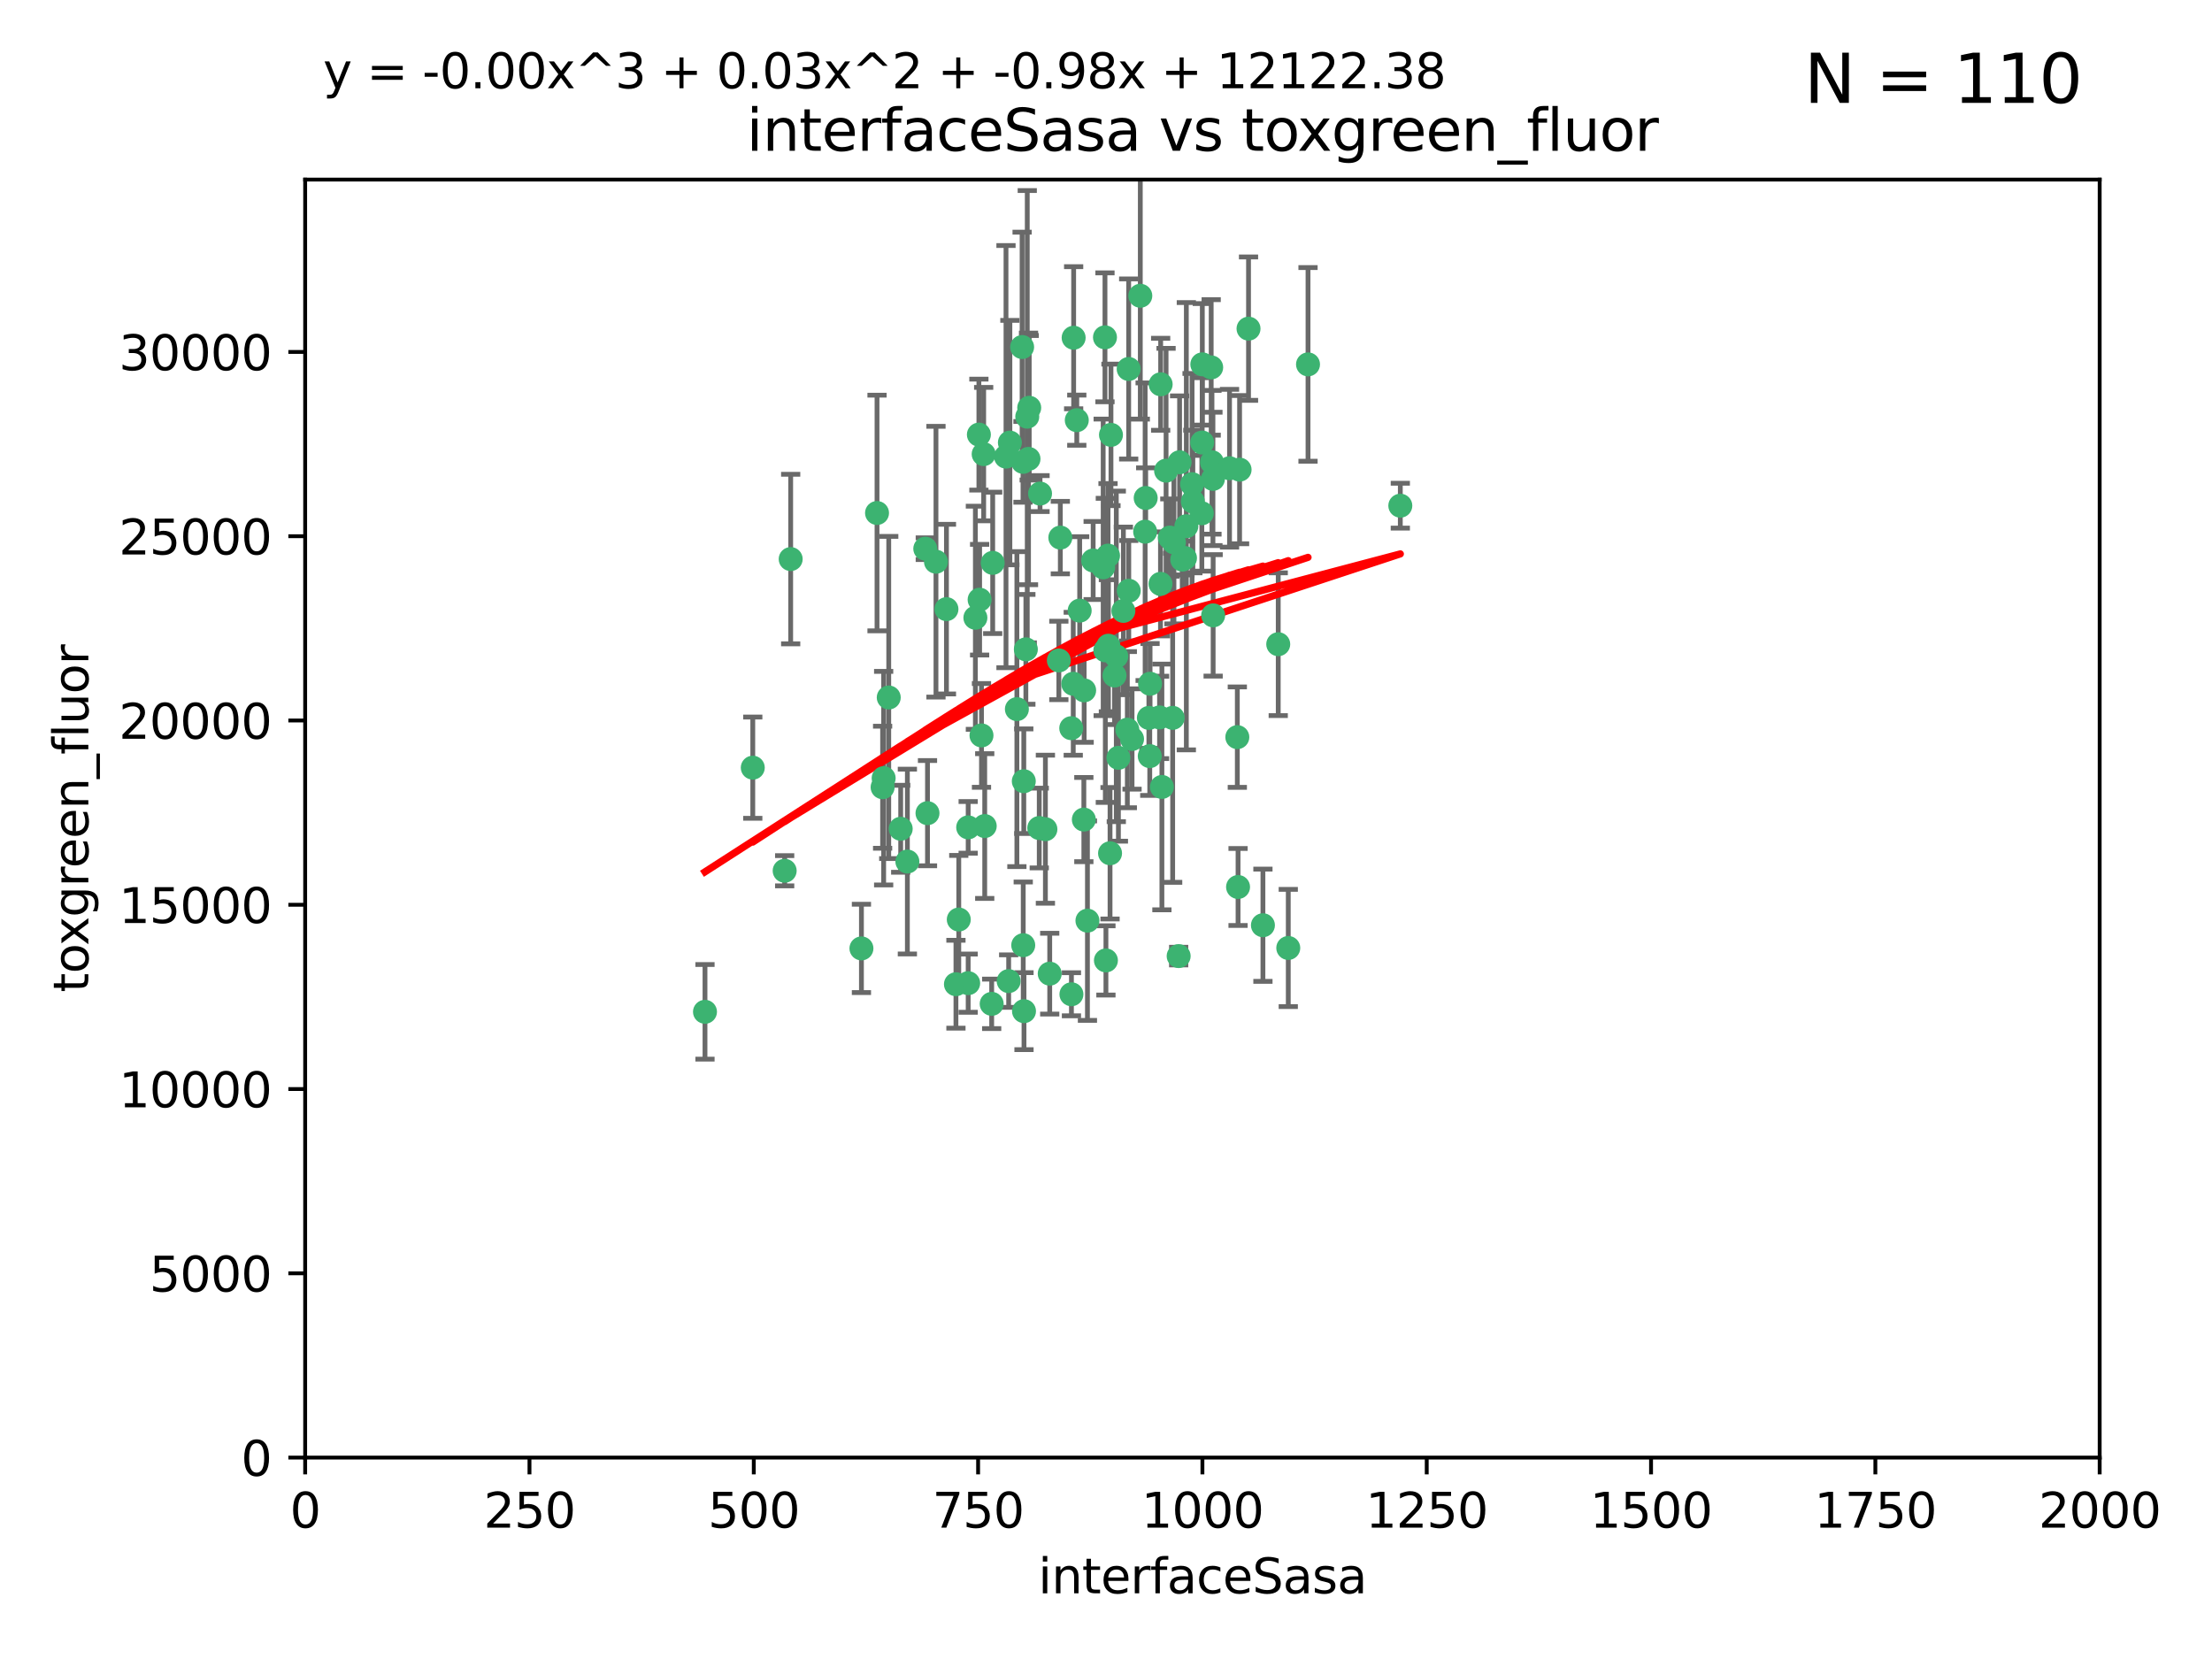 <?xml version="1.0" encoding="utf-8" standalone="no"?>
<!DOCTYPE svg PUBLIC "-//W3C//DTD SVG 1.1//EN"
  "http://www.w3.org/Graphics/SVG/1.1/DTD/svg11.dtd">
<svg xmlns:xlink="http://www.w3.org/1999/xlink" width="460.8pt" height="345.6pt" viewBox="0 0 460.8 345.6" xmlns="http://www.w3.org/2000/svg" version="1.1">
 <defs>
  <style type="text/css">*{stroke-linejoin: round; stroke-linecap: butt}</style>
 </defs>
 <g id="figure_1">
  <g id="patch_1">
   <path d="M 0 345.6 
L 460.8 345.6 
L 460.8 0 
L 0 0 
z
" style="fill: #ffffff"/>
  </g>
  <g id="axes_1">
   <g id="patch_2">
    <path d="M 63.571 303.64 
L 437.4 303.64 
L 437.4 37.411 
L 63.571 37.411 
z
" style="fill: #ffffff"/>
   </g>
   <g id="PathCollection_1">
    <defs>
     <path id="ma9c3c4495c" d="M 0 1.118 
C 0.297 1.118 0.581 1 0.791 0.791 
C 1 0.581 1.118 0.297 1.118 0 
C 1.118 -0.297 1 -0.581 0.791 -0.791 
C 0.581 -1 0.297 -1.118 0 -1.118 
C -0.297 -1.118 -0.581 -1 -0.791 -0.791 
C -1 -0.581 -1.118 -0.297 -1.118 0 
C -1.118 0.297 -1 0.581 -0.791 0.791 
C -0.581 1 -0.297 1.118 0 1.118 
z
" style="stroke: #3cb371"/>
    </defs>
    <g clip-path="url(#pfa19eb78ea)">
     <use xlink:href="#ma9c3c4495c" x="212.925" y="72.294" style="fill: #3cb371; stroke: #3cb371"/>
     <use xlink:href="#ma9c3c4495c" x="243.693" y="111.988" style="fill: #3cb371; stroke: #3cb371"/>
     <use xlink:href="#ma9c3c4495c" x="232.546" y="136.733" style="fill: #3cb371; stroke: #3cb371"/>
     <use xlink:href="#ma9c3c4495c" x="272.484" y="75.908" style="fill: #3cb371; stroke: #3cb371"/>
     <use xlink:href="#ma9c3c4495c" x="231.435" y="90.592" style="fill: #3cb371; stroke: #3cb371"/>
     <use xlink:href="#ma9c3c4495c" x="250.437" y="92.187" style="fill: #3cb371; stroke: #3cb371"/>
     <use xlink:href="#ma9c3c4495c" x="242.914" y="98.046" style="fill: #3cb371; stroke: #3cb371"/>
     <use xlink:href="#ma9c3c4495c" x="266.28" y="134.2" style="fill: #3cb371; stroke: #3cb371"/>
     <use xlink:href="#ma9c3c4495c" x="220.886" y="111.99" style="fill: #3cb371; stroke: #3cb371"/>
     <use xlink:href="#ma9c3c4495c" x="214.404" y="84.946" style="fill: #3cb371; stroke: #3cb371"/>
     <use xlink:href="#ma9c3c4495c" x="241.787" y="80.055" style="fill: #3cb371; stroke: #3cb371"/>
     <use xlink:href="#ma9c3c4495c" x="252.721" y="128.194" style="fill: #3cb371; stroke: #3cb371"/>
     <use xlink:href="#ma9c3c4495c" x="252.312" y="76.534" style="fill: #3cb371; stroke: #3cb371"/>
     <use xlink:href="#ma9c3c4495c" x="258.229" y="97.835" style="fill: #3cb371; stroke: #3cb371"/>
     <use xlink:href="#ma9c3c4495c" x="223.66" y="70.355" style="fill: #3cb371; stroke: #3cb371"/>
     <use xlink:href="#ma9c3c4495c" x="232.987" y="157.866" style="fill: #3cb371; stroke: #3cb371"/>
     <use xlink:href="#ma9c3c4495c" x="241.557" y="149.45" style="fill: #3cb371; stroke: #3cb371"/>
     <use xlink:href="#ma9c3c4495c" x="247.136" y="109.622" style="fill: #3cb371; stroke: #3cb371"/>
     <use xlink:href="#ma9c3c4495c" x="246.284" y="116.577" style="fill: #3cb371; stroke: #3cb371"/>
     <use xlink:href="#ma9c3c4495c" x="252.676" y="99.763" style="fill: #3cb371; stroke: #3cb371"/>
     <use xlink:href="#ma9c3c4495c" x="244.553" y="112.982" style="fill: #3cb371; stroke: #3cb371"/>
     <use xlink:href="#ma9c3c4495c" x="250.368" y="106.925" style="fill: #3cb371; stroke: #3cb371"/>
     <use xlink:href="#ma9c3c4495c" x="230.187" y="70.271" style="fill: #3cb371; stroke: #3cb371"/>
     <use xlink:href="#ma9c3c4495c" x="246.854" y="116.252" style="fill: #3cb371; stroke: #3cb371"/>
     <use xlink:href="#ma9c3c4495c" x="210.378" y="92.203" style="fill: #3cb371; stroke: #3cb371"/>
     <use xlink:href="#ma9c3c4495c" x="256.134" y="97.545" style="fill: #3cb371; stroke: #3cb371"/>
     <use xlink:href="#ma9c3c4495c" x="235.142" y="123.063" style="fill: #3cb371; stroke: #3cb371"/>
     <use xlink:href="#ma9c3c4495c" x="234.02" y="127.26" style="fill: #3cb371; stroke: #3cb371"/>
     <use xlink:href="#ma9c3c4495c" x="223.161" y="151.693" style="fill: #3cb371; stroke: #3cb371"/>
     <use xlink:href="#ma9c3c4495c" x="242.046" y="163.936" style="fill: #3cb371; stroke: #3cb371"/>
     <use xlink:href="#ma9c3c4495c" x="248.491" y="104.476" style="fill: #3cb371; stroke: #3cb371"/>
     <use xlink:href="#ma9c3c4495c" x="216.495" y="172.493" style="fill: #3cb371; stroke: #3cb371"/>
     <use xlink:href="#ma9c3c4495c" x="238.555" y="110.762" style="fill: #3cb371; stroke: #3cb371"/>
     <use xlink:href="#ma9c3c4495c" x="230.261" y="135.482" style="fill: #3cb371; stroke: #3cb371"/>
     <use xlink:href="#ma9c3c4495c" x="225.848" y="143.815" style="fill: #3cb371; stroke: #3cb371"/>
     <use xlink:href="#ma9c3c4495c" x="238.669" y="103.738" style="fill: #3cb371; stroke: #3cb371"/>
     <use xlink:href="#ma9c3c4495c" x="227.725" y="116.762" style="fill: #3cb371; stroke: #3cb371"/>
     <use xlink:href="#ma9c3c4495c" x="235.125" y="76.865" style="fill: #3cb371; stroke: #3cb371"/>
     <use xlink:href="#ma9c3c4495c" x="241.753" y="121.631" style="fill: #3cb371; stroke: #3cb371"/>
     <use xlink:href="#ma9c3c4495c" x="237.546" y="61.614" style="fill: #3cb371; stroke: #3cb371"/>
     <use xlink:href="#ma9c3c4495c" x="245.731" y="96.299" style="fill: #3cb371; stroke: #3cb371"/>
     <use xlink:href="#ma9c3c4495c" x="257.757" y="153.559" style="fill: #3cb371; stroke: #3cb371"/>
     <use xlink:href="#ma9c3c4495c" x="216.658" y="102.821" style="fill: #3cb371; stroke: #3cb371"/>
     <use xlink:href="#ma9c3c4495c" x="204.916" y="94.6" style="fill: #3cb371; stroke: #3cb371"/>
     <use xlink:href="#ma9c3c4495c" x="213.275" y="162.741" style="fill: #3cb371; stroke: #3cb371"/>
     <use xlink:href="#ma9c3c4495c" x="214.256" y="95.593" style="fill: #3cb371; stroke: #3cb371"/>
     <use xlink:href="#ma9c3c4495c" x="206.796" y="117.254" style="fill: #3cb371; stroke: #3cb371"/>
     <use xlink:href="#ma9c3c4495c" x="206.585" y="209.121" style="fill: #3cb371; stroke: #3cb371"/>
     <use xlink:href="#ma9c3c4495c" x="291.711" y="105.344" style="fill: #3cb371; stroke: #3cb371"/>
     <use xlink:href="#ma9c3c4495c" x="224.916" y="127.204" style="fill: #3cb371; stroke: #3cb371"/>
     <use xlink:href="#ma9c3c4495c" x="260.091" y="68.463" style="fill: #3cb371; stroke: #3cb371"/>
     <use xlink:href="#ma9c3c4495c" x="250.465" y="75.9" style="fill: #3cb371; stroke: #3cb371"/>
     <use xlink:href="#ma9c3c4495c" x="204.462" y="153.201" style="fill: #3cb371; stroke: #3cb371"/>
     <use xlink:href="#ma9c3c4495c" x="218.677" y="202.831" style="fill: #3cb371; stroke: #3cb371"/>
     <use xlink:href="#ma9c3c4495c" x="201.688" y="204.811" style="fill: #3cb371; stroke: #3cb371"/>
     <use xlink:href="#ma9c3c4495c" x="213.159" y="196.901" style="fill: #3cb371; stroke: #3cb371"/>
     <use xlink:href="#ma9c3c4495c" x="217.777" y="172.74" style="fill: #3cb371; stroke: #3cb371"/>
     <use xlink:href="#ma9c3c4495c" x="194.981" y="117.014" style="fill: #3cb371; stroke: #3cb371"/>
     <use xlink:href="#ma9c3c4495c" x="220.577" y="137.58" style="fill: #3cb371; stroke: #3cb371"/>
     <use xlink:href="#ma9c3c4495c" x="223.577" y="142.442" style="fill: #3cb371; stroke: #3cb371"/>
     <use xlink:href="#ma9c3c4495c" x="210.123" y="204.382" style="fill: #3cb371; stroke: #3cb371"/>
     <use xlink:href="#ma9c3c4495c" x="192.753" y="114.302" style="fill: #3cb371; stroke: #3cb371"/>
     <use xlink:href="#ma9c3c4495c" x="203.92" y="90.534" style="fill: #3cb371; stroke: #3cb371"/>
     <use xlink:href="#ma9c3c4495c" x="230.822" y="115.749" style="fill: #3cb371; stroke: #3cb371"/>
     <use xlink:href="#ma9c3c4495c" x="239.332" y="149.553" style="fill: #3cb371; stroke: #3cb371"/>
     <use xlink:href="#ma9c3c4495c" x="204.073" y="124.926" style="fill: #3cb371; stroke: #3cb371"/>
     <use xlink:href="#ma9c3c4495c" x="248.329" y="100.862" style="fill: #3cb371; stroke: #3cb371"/>
     <use xlink:href="#ma9c3c4495c" x="182.701" y="106.867" style="fill: #3cb371; stroke: #3cb371"/>
     <use xlink:href="#ma9c3c4495c" x="229.813" y="118.19" style="fill: #3cb371; stroke: #3cb371"/>
     <use xlink:href="#ma9c3c4495c" x="239.579" y="142.44" style="fill: #3cb371; stroke: #3cb371"/>
     <use xlink:href="#ma9c3c4495c" x="230.901" y="134.514" style="fill: #3cb371; stroke: #3cb371"/>
     <use xlink:href="#ma9c3c4495c" x="213.706" y="135.269" style="fill: #3cb371; stroke: #3cb371"/>
     <use xlink:href="#ma9c3c4495c" x="213.998" y="86.8" style="fill: #3cb371; stroke: #3cb371"/>
     <use xlink:href="#ma9c3c4495c" x="226.534" y="191.788" style="fill: #3cb371; stroke: #3cb371"/>
     <use xlink:href="#ma9c3c4495c" x="263.091" y="192.743" style="fill: #3cb371; stroke: #3cb371"/>
     <use xlink:href="#ma9c3c4495c" x="252.476" y="96.298" style="fill: #3cb371; stroke: #3cb371"/>
     <use xlink:href="#ma9c3c4495c" x="223.2" y="207.125" style="fill: #3cb371; stroke: #3cb371"/>
     <use xlink:href="#ma9c3c4495c" x="203.191" y="128.689" style="fill: #3cb371; stroke: #3cb371"/>
     <use xlink:href="#ma9c3c4495c" x="211.835" y="147.723" style="fill: #3cb371; stroke: #3cb371"/>
     <use xlink:href="#ma9c3c4495c" x="183.864" y="163.993" style="fill: #3cb371; stroke: #3cb371"/>
     <use xlink:href="#ma9c3c4495c" x="245.536" y="199.17" style="fill: #3cb371; stroke: #3cb371"/>
     <use xlink:href="#ma9c3c4495c" x="209.568" y="95.121" style="fill: #3cb371; stroke: #3cb371"/>
     <use xlink:href="#ma9c3c4495c" x="213.11" y="96.211" style="fill: #3cb371; stroke: #3cb371"/>
     <use xlink:href="#ma9c3c4495c" x="244.288" y="149.542" style="fill: #3cb371; stroke: #3cb371"/>
     <use xlink:href="#ma9c3c4495c" x="189.023" y="179.478" style="fill: #3cb371; stroke: #3cb371"/>
     <use xlink:href="#ma9c3c4495c" x="213.318" y="210.642" style="fill: #3cb371; stroke: #3cb371"/>
     <use xlink:href="#ma9c3c4495c" x="193.215" y="169.397" style="fill: #3cb371; stroke: #3cb371"/>
     <use xlink:href="#ma9c3c4495c" x="199.14" y="205.029" style="fill: #3cb371; stroke: #3cb371"/>
     <use xlink:href="#ma9c3c4495c" x="235.826" y="153.944" style="fill: #3cb371; stroke: #3cb371"/>
     <use xlink:href="#ma9c3c4495c" x="230.385" y="200.074" style="fill: #3cb371; stroke: #3cb371"/>
     <use xlink:href="#ma9c3c4495c" x="268.37" y="197.478" style="fill: #3cb371; stroke: #3cb371"/>
     <use xlink:href="#ma9c3c4495c" x="224.314" y="87.531" style="fill: #3cb371; stroke: #3cb371"/>
     <use xlink:href="#ma9c3c4495c" x="257.91" y="184.777" style="fill: #3cb371; stroke: #3cb371"/>
     <use xlink:href="#ma9c3c4495c" x="239.516" y="157.513" style="fill: #3cb371; stroke: #3cb371"/>
     <use xlink:href="#ma9c3c4495c" x="231.243" y="177.75" style="fill: #3cb371; stroke: #3cb371"/>
     <use xlink:href="#ma9c3c4495c" x="164.714" y="116.464" style="fill: #3cb371; stroke: #3cb371"/>
     <use xlink:href="#ma9c3c4495c" x="163.46" y="181.395" style="fill: #3cb371; stroke: #3cb371"/>
     <use xlink:href="#ma9c3c4495c" x="205.136" y="172.082" style="fill: #3cb371; stroke: #3cb371"/>
     <use xlink:href="#ma9c3c4495c" x="201.69" y="172.356" style="fill: #3cb371; stroke: #3cb371"/>
     <use xlink:href="#ma9c3c4495c" x="199.731" y="191.554" style="fill: #3cb371; stroke: #3cb371"/>
     <use xlink:href="#ma9c3c4495c" x="234.846" y="152.004" style="fill: #3cb371; stroke: #3cb371"/>
     <use xlink:href="#ma9c3c4495c" x="197.163" y="126.892" style="fill: #3cb371; stroke: #3cb371"/>
     <use xlink:href="#ma9c3c4495c" x="185.142" y="145.3" style="fill: #3cb371; stroke: #3cb371"/>
     <use xlink:href="#ma9c3c4495c" x="225.785" y="170.733" style="fill: #3cb371; stroke: #3cb371"/>
     <use xlink:href="#ma9c3c4495c" x="184.082" y="162.105" style="fill: #3cb371; stroke: #3cb371"/>
     <use xlink:href="#ma9c3c4495c" x="232.174" y="140.722" style="fill: #3cb371; stroke: #3cb371"/>
     <use xlink:href="#ma9c3c4495c" x="179.453" y="197.571" style="fill: #3cb371; stroke: #3cb371"/>
     <use xlink:href="#ma9c3c4495c" x="156.817" y="159.917" style="fill: #3cb371; stroke: #3cb371"/>
     <use xlink:href="#ma9c3c4495c" x="187.632" y="172.649" style="fill: #3cb371; stroke: #3cb371"/>
     <use xlink:href="#ma9c3c4495c" x="146.862" y="210.779" style="fill: #3cb371; stroke: #3cb371"/>
    </g>
   </g>
   <g id="matplotlib.axis_1">
    <g id="xtick_1">
     <g id="line2d_1">
      <defs>
       <path id="m2954781e1b" d="M 0 0 
L 0 3.5 
" style="stroke: #000000; stroke-width: 0.8"/>
      </defs>
      <g>
       <use xlink:href="#m2954781e1b" x="63.571" y="303.64" style="stroke: #000000; stroke-width: 0.8"/>
      </g>
     </g>
     <g id="text_1">
      <!-- 0 -->
      <g transform="translate(60.39 318.238)scale(0.1 -0.1)">
       <defs>
        <path id="DejaVuSans-30" d="M 2034 4250 
Q 1547 4250 1301 3770 
Q 1056 3291 1056 2328 
Q 1056 1369 1301 889 
Q 1547 409 2034 409 
Q 2525 409 2770 889 
Q 3016 1369 3016 2328 
Q 3016 3291 2770 3770 
Q 2525 4250 2034 4250 
z
M 2034 4750 
Q 2819 4750 3233 4129 
Q 3647 3509 3647 2328 
Q 3647 1150 3233 529 
Q 2819 -91 2034 -91 
Q 1250 -91 836 529 
Q 422 1150 422 2328 
Q 422 3509 836 4129 
Q 1250 4750 2034 4750 
z
" transform="scale(0.016)"/>
       </defs>
       <use xlink:href="#DejaVuSans-30"/>
      </g>
     </g>
    </g>
    <g id="xtick_2">
     <g id="line2d_2">
      <g>
       <use xlink:href="#m2954781e1b" x="110.3" y="303.64" style="stroke: #000000; stroke-width: 0.8"/>
      </g>
     </g>
     <g id="text_2">
      <!-- 250 -->
      <g transform="translate(100.756 318.238)scale(0.1 -0.1)">
       <defs>
        <path id="DejaVuSans-32" d="M 1228 531 
L 3431 531 
L 3431 0 
L 469 0 
L 469 531 
Q 828 903 1448 1529 
Q 2069 2156 2228 2338 
Q 2531 2678 2651 2914 
Q 2772 3150 2772 3378 
Q 2772 3750 2511 3984 
Q 2250 4219 1831 4219 
Q 1534 4219 1204 4116 
Q 875 4013 500 3803 
L 500 4441 
Q 881 4594 1212 4672 
Q 1544 4750 1819 4750 
Q 2544 4750 2975 4387 
Q 3406 4025 3406 3419 
Q 3406 3131 3298 2873 
Q 3191 2616 2906 2266 
Q 2828 2175 2409 1742 
Q 1991 1309 1228 531 
z
" transform="scale(0.016)"/>
        <path id="DejaVuSans-35" d="M 691 4666 
L 3169 4666 
L 3169 4134 
L 1269 4134 
L 1269 2991 
Q 1406 3038 1543 3061 
Q 1681 3084 1819 3084 
Q 2600 3084 3056 2656 
Q 3513 2228 3513 1497 
Q 3513 744 3044 326 
Q 2575 -91 1722 -91 
Q 1428 -91 1123 -41 
Q 819 9 494 109 
L 494 744 
Q 775 591 1075 516 
Q 1375 441 1709 441 
Q 2250 441 2565 725 
Q 2881 1009 2881 1497 
Q 2881 1984 2565 2268 
Q 2250 2553 1709 2553 
Q 1456 2553 1204 2497 
Q 953 2441 691 2322 
L 691 4666 
z
" transform="scale(0.016)"/>
       </defs>
       <use xlink:href="#DejaVuSans-32"/>
       <use xlink:href="#DejaVuSans-35" x="63.623"/>
       <use xlink:href="#DejaVuSans-30" x="127.246"/>
      </g>
     </g>
    </g>
    <g id="xtick_3">
     <g id="line2d_3">
      <g>
       <use xlink:href="#m2954781e1b" x="157.028" y="303.64" style="stroke: #000000; stroke-width: 0.8"/>
      </g>
     </g>
     <g id="text_3">
      <!-- 500 -->
      <g transform="translate(147.485 318.238)scale(0.1 -0.1)">
       <use xlink:href="#DejaVuSans-35"/>
       <use xlink:href="#DejaVuSans-30" x="63.623"/>
       <use xlink:href="#DejaVuSans-30" x="127.246"/>
      </g>
     </g>
    </g>
    <g id="xtick_4">
     <g id="line2d_4">
      <g>
       <use xlink:href="#m2954781e1b" x="203.757" y="303.64" style="stroke: #000000; stroke-width: 0.8"/>
      </g>
     </g>
     <g id="text_4">
      <!-- 750 -->
      <g transform="translate(194.213 318.238)scale(0.1 -0.1)">
       <defs>
        <path id="DejaVuSans-37" d="M 525 4666 
L 3525 4666 
L 3525 4397 
L 1831 0 
L 1172 0 
L 2766 4134 
L 525 4134 
L 525 4666 
z
" transform="scale(0.016)"/>
       </defs>
       <use xlink:href="#DejaVuSans-37"/>
       <use xlink:href="#DejaVuSans-35" x="63.623"/>
       <use xlink:href="#DejaVuSans-30" x="127.246"/>
      </g>
     </g>
    </g>
    <g id="xtick_5">
     <g id="line2d_5">
      <g>
       <use xlink:href="#m2954781e1b" x="250.486" y="303.64" style="stroke: #000000; stroke-width: 0.8"/>
      </g>
     </g>
     <g id="text_5">
      <!-- 1000 -->
      <g transform="translate(237.761 318.238)scale(0.1 -0.1)">
       <defs>
        <path id="DejaVuSans-31" d="M 794 531 
L 1825 531 
L 1825 4091 
L 703 3866 
L 703 4441 
L 1819 4666 
L 2450 4666 
L 2450 531 
L 3481 531 
L 3481 0 
L 794 0 
L 794 531 
z
" transform="scale(0.016)"/>
       </defs>
       <use xlink:href="#DejaVuSans-31"/>
       <use xlink:href="#DejaVuSans-30" x="63.623"/>
       <use xlink:href="#DejaVuSans-30" x="127.246"/>
       <use xlink:href="#DejaVuSans-30" x="190.869"/>
      </g>
     </g>
    </g>
    <g id="xtick_6">
     <g id="line2d_6">
      <g>
       <use xlink:href="#m2954781e1b" x="297.214" y="303.64" style="stroke: #000000; stroke-width: 0.8"/>
      </g>
     </g>
     <g id="text_6">
      <!-- 1250 -->
      <g transform="translate(284.489 318.238)scale(0.1 -0.1)">
       <use xlink:href="#DejaVuSans-31"/>
       <use xlink:href="#DejaVuSans-32" x="63.623"/>
       <use xlink:href="#DejaVuSans-35" x="127.246"/>
       <use xlink:href="#DejaVuSans-30" x="190.869"/>
      </g>
     </g>
    </g>
    <g id="xtick_7">
     <g id="line2d_7">
      <g>
       <use xlink:href="#m2954781e1b" x="343.943" y="303.64" style="stroke: #000000; stroke-width: 0.8"/>
      </g>
     </g>
     <g id="text_7">
      <!-- 1500 -->
      <g transform="translate(331.218 318.238)scale(0.1 -0.1)">
       <use xlink:href="#DejaVuSans-31"/>
       <use xlink:href="#DejaVuSans-35" x="63.623"/>
       <use xlink:href="#DejaVuSans-30" x="127.246"/>
       <use xlink:href="#DejaVuSans-30" x="190.869"/>
      </g>
     </g>
    </g>
    <g id="xtick_8">
     <g id="line2d_8">
      <g>
       <use xlink:href="#m2954781e1b" x="390.671" y="303.64" style="stroke: #000000; stroke-width: 0.8"/>
      </g>
     </g>
     <g id="text_8">
      <!-- 1750 -->
      <g transform="translate(377.946 318.238)scale(0.1 -0.1)">
       <use xlink:href="#DejaVuSans-31"/>
       <use xlink:href="#DejaVuSans-37" x="63.623"/>
       <use xlink:href="#DejaVuSans-35" x="127.246"/>
       <use xlink:href="#DejaVuSans-30" x="190.869"/>
      </g>
     </g>
    </g>
    <g id="xtick_9">
     <g id="line2d_9">
      <g>
       <use xlink:href="#m2954781e1b" x="437.4" y="303.64" style="stroke: #000000; stroke-width: 0.8"/>
      </g>
     </g>
     <g id="text_9">
      <!-- 2000 -->
      <g transform="translate(424.675 318.238)scale(0.1 -0.1)">
       <use xlink:href="#DejaVuSans-32"/>
       <use xlink:href="#DejaVuSans-30" x="63.623"/>
       <use xlink:href="#DejaVuSans-30" x="127.246"/>
       <use xlink:href="#DejaVuSans-30" x="190.869"/>
      </g>
     </g>
    </g>
    <g id="text_10">
     <!-- interfaceSasa -->
     <g transform="translate(216.279 331.917)scale(0.1 -0.1)">
      <defs>
       <path id="DejaVuSans-69" d="M 603 3500 
L 1178 3500 
L 1178 0 
L 603 0 
L 603 3500 
z
M 603 4863 
L 1178 4863 
L 1178 4134 
L 603 4134 
L 603 4863 
z
" transform="scale(0.016)"/>
       <path id="DejaVuSans-6e" d="M 3513 2113 
L 3513 0 
L 2938 0 
L 2938 2094 
Q 2938 2591 2744 2837 
Q 2550 3084 2163 3084 
Q 1697 3084 1428 2787 
Q 1159 2491 1159 1978 
L 1159 0 
L 581 0 
L 581 3500 
L 1159 3500 
L 1159 2956 
Q 1366 3272 1645 3428 
Q 1925 3584 2291 3584 
Q 2894 3584 3203 3211 
Q 3513 2838 3513 2113 
z
" transform="scale(0.016)"/>
       <path id="DejaVuSans-74" d="M 1172 4494 
L 1172 3500 
L 2356 3500 
L 2356 3053 
L 1172 3053 
L 1172 1153 
Q 1172 725 1289 603 
Q 1406 481 1766 481 
L 2356 481 
L 2356 0 
L 1766 0 
Q 1100 0 847 248 
Q 594 497 594 1153 
L 594 3053 
L 172 3053 
L 172 3500 
L 594 3500 
L 594 4494 
L 1172 4494 
z
" transform="scale(0.016)"/>
       <path id="DejaVuSans-65" d="M 3597 1894 
L 3597 1613 
L 953 1613 
Q 991 1019 1311 708 
Q 1631 397 2203 397 
Q 2534 397 2845 478 
Q 3156 559 3463 722 
L 3463 178 
Q 3153 47 2828 -22 
Q 2503 -91 2169 -91 
Q 1331 -91 842 396 
Q 353 884 353 1716 
Q 353 2575 817 3079 
Q 1281 3584 2069 3584 
Q 2775 3584 3186 3129 
Q 3597 2675 3597 1894 
z
M 3022 2063 
Q 3016 2534 2758 2815 
Q 2500 3097 2075 3097 
Q 1594 3097 1305 2825 
Q 1016 2553 972 2059 
L 3022 2063 
z
" transform="scale(0.016)"/>
       <path id="DejaVuSans-72" d="M 2631 2963 
Q 2534 3019 2420 3045 
Q 2306 3072 2169 3072 
Q 1681 3072 1420 2755 
Q 1159 2438 1159 1844 
L 1159 0 
L 581 0 
L 581 3500 
L 1159 3500 
L 1159 2956 
Q 1341 3275 1631 3429 
Q 1922 3584 2338 3584 
Q 2397 3584 2469 3576 
Q 2541 3569 2628 3553 
L 2631 2963 
z
" transform="scale(0.016)"/>
       <path id="DejaVuSans-66" d="M 2375 4863 
L 2375 4384 
L 1825 4384 
Q 1516 4384 1395 4259 
Q 1275 4134 1275 3809 
L 1275 3500 
L 2222 3500 
L 2222 3053 
L 1275 3053 
L 1275 0 
L 697 0 
L 697 3053 
L 147 3053 
L 147 3500 
L 697 3500 
L 697 3744 
Q 697 4328 969 4595 
Q 1241 4863 1831 4863 
L 2375 4863 
z
" transform="scale(0.016)"/>
       <path id="DejaVuSans-61" d="M 2194 1759 
Q 1497 1759 1228 1600 
Q 959 1441 959 1056 
Q 959 750 1161 570 
Q 1363 391 1709 391 
Q 2188 391 2477 730 
Q 2766 1069 2766 1631 
L 2766 1759 
L 2194 1759 
z
M 3341 1997 
L 3341 0 
L 2766 0 
L 2766 531 
Q 2569 213 2275 61 
Q 1981 -91 1556 -91 
Q 1019 -91 701 211 
Q 384 513 384 1019 
Q 384 1609 779 1909 
Q 1175 2209 1959 2209 
L 2766 2209 
L 2766 2266 
Q 2766 2663 2505 2880 
Q 2244 3097 1772 3097 
Q 1472 3097 1187 3025 
Q 903 2953 641 2809 
L 641 3341 
Q 956 3463 1253 3523 
Q 1550 3584 1831 3584 
Q 2591 3584 2966 3190 
Q 3341 2797 3341 1997 
z
" transform="scale(0.016)"/>
       <path id="DejaVuSans-63" d="M 3122 3366 
L 3122 2828 
Q 2878 2963 2633 3030 
Q 2388 3097 2138 3097 
Q 1578 3097 1268 2742 
Q 959 2388 959 1747 
Q 959 1106 1268 751 
Q 1578 397 2138 397 
Q 2388 397 2633 464 
Q 2878 531 3122 666 
L 3122 134 
Q 2881 22 2623 -34 
Q 2366 -91 2075 -91 
Q 1284 -91 818 406 
Q 353 903 353 1747 
Q 353 2603 823 3093 
Q 1294 3584 2113 3584 
Q 2378 3584 2631 3529 
Q 2884 3475 3122 3366 
z
" transform="scale(0.016)"/>
       <path id="DejaVuSans-53" d="M 3425 4513 
L 3425 3897 
Q 3066 4069 2747 4153 
Q 2428 4238 2131 4238 
Q 1616 4238 1336 4038 
Q 1056 3838 1056 3469 
Q 1056 3159 1242 3001 
Q 1428 2844 1947 2747 
L 2328 2669 
Q 3034 2534 3370 2195 
Q 3706 1856 3706 1288 
Q 3706 609 3251 259 
Q 2797 -91 1919 -91 
Q 1588 -91 1214 -16 
Q 841 59 441 206 
L 441 856 
Q 825 641 1194 531 
Q 1563 422 1919 422 
Q 2459 422 2753 634 
Q 3047 847 3047 1241 
Q 3047 1584 2836 1778 
Q 2625 1972 2144 2069 
L 1759 2144 
Q 1053 2284 737 2584 
Q 422 2884 422 3419 
Q 422 4038 858 4394 
Q 1294 4750 2059 4750 
Q 2388 4750 2728 4690 
Q 3069 4631 3425 4513 
z
" transform="scale(0.016)"/>
       <path id="DejaVuSans-73" d="M 2834 3397 
L 2834 2853 
Q 2591 2978 2328 3040 
Q 2066 3103 1784 3103 
Q 1356 3103 1142 2972 
Q 928 2841 928 2578 
Q 928 2378 1081 2264 
Q 1234 2150 1697 2047 
L 1894 2003 
Q 2506 1872 2764 1633 
Q 3022 1394 3022 966 
Q 3022 478 2636 193 
Q 2250 -91 1575 -91 
Q 1294 -91 989 -36 
Q 684 19 347 128 
L 347 722 
Q 666 556 975 473 
Q 1284 391 1588 391 
Q 1994 391 2212 530 
Q 2431 669 2431 922 
Q 2431 1156 2273 1281 
Q 2116 1406 1581 1522 
L 1381 1569 
Q 847 1681 609 1914 
Q 372 2147 372 2553 
Q 372 3047 722 3315 
Q 1072 3584 1716 3584 
Q 2034 3584 2315 3537 
Q 2597 3491 2834 3397 
z
" transform="scale(0.016)"/>
      </defs>
      <use xlink:href="#DejaVuSans-69"/>
      <use xlink:href="#DejaVuSans-6e" x="27.783"/>
      <use xlink:href="#DejaVuSans-74" x="91.162"/>
      <use xlink:href="#DejaVuSans-65" x="130.371"/>
      <use xlink:href="#DejaVuSans-72" x="191.895"/>
      <use xlink:href="#DejaVuSans-66" x="233.008"/>
      <use xlink:href="#DejaVuSans-61" x="268.213"/>
      <use xlink:href="#DejaVuSans-63" x="329.492"/>
      <use xlink:href="#DejaVuSans-65" x="384.473"/>
      <use xlink:href="#DejaVuSans-53" x="445.996"/>
      <use xlink:href="#DejaVuSans-61" x="509.473"/>
      <use xlink:href="#DejaVuSans-73" x="570.752"/>
      <use xlink:href="#DejaVuSans-61" x="622.852"/>
     </g>
    </g>
   </g>
   <g id="matplotlib.axis_2">
    <g id="ytick_1">
     <g id="line2d_10">
      <defs>
       <path id="m226f322670" d="M 0 0 
L -3.5 0 
" style="stroke: #000000; stroke-width: 0.8"/>
      </defs>
      <g>
       <use xlink:href="#m226f322670" x="63.571" y="303.64" style="stroke: #000000; stroke-width: 0.8"/>
      </g>
     </g>
     <g id="text_11">
      <!-- 0 -->
      <g transform="translate(50.209 307.439)scale(0.1 -0.1)">
       <use xlink:href="#DejaVuSans-30"/>
      </g>
     </g>
    </g>
    <g id="ytick_2">
     <g id="line2d_11">
      <g>
       <use xlink:href="#m226f322670" x="63.571" y="265.253" style="stroke: #000000; stroke-width: 0.8"/>
      </g>
     </g>
     <g id="text_12">
      <!-- 5000 -->
      <g transform="translate(31.121 269.052)scale(0.1 -0.1)">
       <use xlink:href="#DejaVuSans-35"/>
       <use xlink:href="#DejaVuSans-30" x="63.623"/>
       <use xlink:href="#DejaVuSans-30" x="127.246"/>
       <use xlink:href="#DejaVuSans-30" x="190.869"/>
      </g>
     </g>
    </g>
    <g id="ytick_3">
     <g id="line2d_12">
      <g>
       <use xlink:href="#m226f322670" x="63.571" y="226.866" style="stroke: #000000; stroke-width: 0.8"/>
      </g>
     </g>
     <g id="text_13">
      <!-- 10000 -->
      <g transform="translate(24.759 230.665)scale(0.1 -0.1)">
       <use xlink:href="#DejaVuSans-31"/>
       <use xlink:href="#DejaVuSans-30" x="63.623"/>
       <use xlink:href="#DejaVuSans-30" x="127.246"/>
       <use xlink:href="#DejaVuSans-30" x="190.869"/>
       <use xlink:href="#DejaVuSans-30" x="254.492"/>
      </g>
     </g>
    </g>
    <g id="ytick_4">
     <g id="line2d_13">
      <g>
       <use xlink:href="#m226f322670" x="63.571" y="188.479" style="stroke: #000000; stroke-width: 0.8"/>
      </g>
     </g>
     <g id="text_14">
      <!-- 15000 -->
      <g transform="translate(24.759 192.278)scale(0.1 -0.1)">
       <use xlink:href="#DejaVuSans-31"/>
       <use xlink:href="#DejaVuSans-35" x="63.623"/>
       <use xlink:href="#DejaVuSans-30" x="127.246"/>
       <use xlink:href="#DejaVuSans-30" x="190.869"/>
       <use xlink:href="#DejaVuSans-30" x="254.492"/>
      </g>
     </g>
    </g>
    <g id="ytick_5">
     <g id="line2d_14">
      <g>
       <use xlink:href="#m226f322670" x="63.571" y="150.092" style="stroke: #000000; stroke-width: 0.8"/>
      </g>
     </g>
     <g id="text_15">
      <!-- 20000 -->
      <g transform="translate(24.759 153.891)scale(0.1 -0.1)">
       <use xlink:href="#DejaVuSans-32"/>
       <use xlink:href="#DejaVuSans-30" x="63.623"/>
       <use xlink:href="#DejaVuSans-30" x="127.246"/>
       <use xlink:href="#DejaVuSans-30" x="190.869"/>
       <use xlink:href="#DejaVuSans-30" x="254.492"/>
      </g>
     </g>
    </g>
    <g id="ytick_6">
     <g id="line2d_15">
      <g>
       <use xlink:href="#m226f322670" x="63.571" y="111.705" style="stroke: #000000; stroke-width: 0.8"/>
      </g>
     </g>
     <g id="text_16">
      <!-- 25000 -->
      <g transform="translate(24.759 115.504)scale(0.1 -0.1)">
       <use xlink:href="#DejaVuSans-32"/>
       <use xlink:href="#DejaVuSans-35" x="63.623"/>
       <use xlink:href="#DejaVuSans-30" x="127.246"/>
       <use xlink:href="#DejaVuSans-30" x="190.869"/>
       <use xlink:href="#DejaVuSans-30" x="254.492"/>
      </g>
     </g>
    </g>
    <g id="ytick_7">
     <g id="line2d_16">
      <g>
       <use xlink:href="#m226f322670" x="63.571" y="73.317" style="stroke: #000000; stroke-width: 0.8"/>
      </g>
     </g>
     <g id="text_17">
      <!-- 30000 -->
      <g transform="translate(24.759 77.117)scale(0.1 -0.1)">
       <defs>
        <path id="DejaVuSans-33" d="M 2597 2516 
Q 3050 2419 3304 2112 
Q 3559 1806 3559 1356 
Q 3559 666 3084 287 
Q 2609 -91 1734 -91 
Q 1441 -91 1130 -33 
Q 819 25 488 141 
L 488 750 
Q 750 597 1062 519 
Q 1375 441 1716 441 
Q 2309 441 2620 675 
Q 2931 909 2931 1356 
Q 2931 1769 2642 2001 
Q 2353 2234 1838 2234 
L 1294 2234 
L 1294 2753 
L 1863 2753 
Q 2328 2753 2575 2939 
Q 2822 3125 2822 3475 
Q 2822 3834 2567 4026 
Q 2313 4219 1838 4219 
Q 1578 4219 1281 4162 
Q 984 4106 628 3988 
L 628 4550 
Q 988 4650 1302 4700 
Q 1616 4750 1894 4750 
Q 2613 4750 3031 4423 
Q 3450 4097 3450 3541 
Q 3450 3153 3228 2886 
Q 3006 2619 2597 2516 
z
" transform="scale(0.016)"/>
       </defs>
       <use xlink:href="#DejaVuSans-33"/>
       <use xlink:href="#DejaVuSans-30" x="63.623"/>
       <use xlink:href="#DejaVuSans-30" x="127.246"/>
       <use xlink:href="#DejaVuSans-30" x="190.869"/>
       <use xlink:href="#DejaVuSans-30" x="254.492"/>
      </g>
     </g>
    </g>
    <g id="text_18">
     <!-- toxgreen_fluor -->
     <g transform="translate(18.401 206.72)rotate(-90)scale(0.1 -0.1)">
      <defs>
       <path id="DejaVuSans-6f" d="M 1959 3097 
Q 1497 3097 1228 2736 
Q 959 2375 959 1747 
Q 959 1119 1226 758 
Q 1494 397 1959 397 
Q 2419 397 2687 759 
Q 2956 1122 2956 1747 
Q 2956 2369 2687 2733 
Q 2419 3097 1959 3097 
z
M 1959 3584 
Q 2709 3584 3137 3096 
Q 3566 2609 3566 1747 
Q 3566 888 3137 398 
Q 2709 -91 1959 -91 
Q 1206 -91 779 398 
Q 353 888 353 1747 
Q 353 2609 779 3096 
Q 1206 3584 1959 3584 
z
" transform="scale(0.016)"/>
       <path id="DejaVuSans-78" d="M 3513 3500 
L 2247 1797 
L 3578 0 
L 2900 0 
L 1881 1375 
L 863 0 
L 184 0 
L 1544 1831 
L 300 3500 
L 978 3500 
L 1906 2253 
L 2834 3500 
L 3513 3500 
z
" transform="scale(0.016)"/>
       <path id="DejaVuSans-67" d="M 2906 1791 
Q 2906 2416 2648 2759 
Q 2391 3103 1925 3103 
Q 1463 3103 1205 2759 
Q 947 2416 947 1791 
Q 947 1169 1205 825 
Q 1463 481 1925 481 
Q 2391 481 2648 825 
Q 2906 1169 2906 1791 
z
M 3481 434 
Q 3481 -459 3084 -895 
Q 2688 -1331 1869 -1331 
Q 1566 -1331 1297 -1286 
Q 1028 -1241 775 -1147 
L 775 -588 
Q 1028 -725 1275 -790 
Q 1522 -856 1778 -856 
Q 2344 -856 2625 -561 
Q 2906 -266 2906 331 
L 2906 616 
Q 2728 306 2450 153 
Q 2172 0 1784 0 
Q 1141 0 747 490 
Q 353 981 353 1791 
Q 353 2603 747 3093 
Q 1141 3584 1784 3584 
Q 2172 3584 2450 3431 
Q 2728 3278 2906 2969 
L 2906 3500 
L 3481 3500 
L 3481 434 
z
" transform="scale(0.016)"/>
       <path id="DejaVuSans-5f" d="M 3263 -1063 
L 3263 -1509 
L -63 -1509 
L -63 -1063 
L 3263 -1063 
z
" transform="scale(0.016)"/>
       <path id="DejaVuSans-6c" d="M 603 4863 
L 1178 4863 
L 1178 0 
L 603 0 
L 603 4863 
z
" transform="scale(0.016)"/>
       <path id="DejaVuSans-75" d="M 544 1381 
L 544 3500 
L 1119 3500 
L 1119 1403 
Q 1119 906 1312 657 
Q 1506 409 1894 409 
Q 2359 409 2629 706 
Q 2900 1003 2900 1516 
L 2900 3500 
L 3475 3500 
L 3475 0 
L 2900 0 
L 2900 538 
Q 2691 219 2414 64 
Q 2138 -91 1772 -91 
Q 1169 -91 856 284 
Q 544 659 544 1381 
z
M 1991 3584 
L 1991 3584 
z
" transform="scale(0.016)"/>
      </defs>
      <use xlink:href="#DejaVuSans-74"/>
      <use xlink:href="#DejaVuSans-6f" x="39.209"/>
      <use xlink:href="#DejaVuSans-78" x="97.266"/>
      <use xlink:href="#DejaVuSans-67" x="156.445"/>
      <use xlink:href="#DejaVuSans-72" x="219.922"/>
      <use xlink:href="#DejaVuSans-65" x="258.785"/>
      <use xlink:href="#DejaVuSans-65" x="320.309"/>
      <use xlink:href="#DejaVuSans-6e" x="381.832"/>
      <use xlink:href="#DejaVuSans-5f" x="445.211"/>
      <use xlink:href="#DejaVuSans-66" x="495.211"/>
      <use xlink:href="#DejaVuSans-6c" x="530.416"/>
      <use xlink:href="#DejaVuSans-75" x="558.199"/>
      <use xlink:href="#DejaVuSans-6f" x="621.578"/>
      <use xlink:href="#DejaVuSans-72" x="682.76"/>
     </g>
    </g>
   </g>
   <g id="LineCollection_1">
    <path d="M 212.925 96.224 
L 212.925 48.364 
" clip-path="url(#pfa19eb78ea)" style="fill: none; stroke: #696969"/>
    <path d="M 243.693 120.037 
L 243.693 103.94 
" clip-path="url(#pfa19eb78ea)" style="fill: none; stroke: #696969"/>
    <path d="M 232.546 171.165 
L 232.546 102.302 
" clip-path="url(#pfa19eb78ea)" style="fill: none; stroke: #696969"/>
    <path d="M 272.484 96.079 
L 272.484 55.738 
" clip-path="url(#pfa19eb78ea)" style="fill: none; stroke: #696969"/>
    <path d="M 231.435 105.331 
L 231.435 75.853 
" clip-path="url(#pfa19eb78ea)" style="fill: none; stroke: #696969"/>
    <path d="M 250.437 105.69 
L 250.437 78.685 
" clip-path="url(#pfa19eb78ea)" style="fill: none; stroke: #696969"/>
    <path d="M 242.914 123.522 
L 242.914 72.57 
" clip-path="url(#pfa19eb78ea)" style="fill: none; stroke: #696969"/>
    <path d="M 266.28 149.068 
L 266.28 119.332 
" clip-path="url(#pfa19eb78ea)" style="fill: none; stroke: #696969"/>
    <path d="M 220.886 119.537 
L 220.886 104.443 
" clip-path="url(#pfa19eb78ea)" style="fill: none; stroke: #696969"/>
    <path d="M 214.404 99.998 
L 214.404 69.895 
" clip-path="url(#pfa19eb78ea)" style="fill: none; stroke: #696969"/>
    <path d="M 241.787 89.637 
L 241.787 70.473 
" clip-path="url(#pfa19eb78ea)" style="fill: none; stroke: #696969"/>
    <path d="M 252.721 140.845 
L 252.721 115.543 
" clip-path="url(#pfa19eb78ea)" style="fill: none; stroke: #696969"/>
    <path d="M 252.312 90.647 
L 252.312 62.421 
" clip-path="url(#pfa19eb78ea)" style="fill: none; stroke: #696969"/>
    <path d="M 258.229 113.277 
L 258.229 82.393 
" clip-path="url(#pfa19eb78ea)" style="fill: none; stroke: #696969"/>
    <path d="M 223.66 85.157 
L 223.66 55.552 
" clip-path="url(#pfa19eb78ea)" style="fill: none; stroke: #696969"/>
    <path d="M 232.987 175.236 
L 232.987 140.495 
" clip-path="url(#pfa19eb78ea)" style="fill: none; stroke: #696969"/>
    <path d="M 241.557 158.029 
L 241.557 140.871 
" clip-path="url(#pfa19eb78ea)" style="fill: none; stroke: #696969"/>
    <path d="M 247.136 156.211 
L 247.136 63.032 
" clip-path="url(#pfa19eb78ea)" style="fill: none; stroke: #696969"/>
    <path d="M 246.284 124.214 
L 246.284 108.94 
" clip-path="url(#pfa19eb78ea)" style="fill: none; stroke: #696969"/>
    <path d="M 252.676 113.651 
L 252.676 85.875 
" clip-path="url(#pfa19eb78ea)" style="fill: none; stroke: #696969"/>
    <path d="M 244.553 129.961 
L 244.553 96.004 
" clip-path="url(#pfa19eb78ea)" style="fill: none; stroke: #696969"/>
    <path d="M 250.368 118.981 
L 250.368 94.869 
" clip-path="url(#pfa19eb78ea)" style="fill: none; stroke: #696969"/>
    <path d="M 230.187 83.696 
L 230.187 56.846 
" clip-path="url(#pfa19eb78ea)" style="fill: none; stroke: #696969"/>
    <path d="M 246.854 119.772 
L 246.854 112.733 
" clip-path="url(#pfa19eb78ea)" style="fill: none; stroke: #696969"/>
    <path d="M 210.378 117.661 
L 210.378 66.744 
" clip-path="url(#pfa19eb78ea)" style="fill: none; stroke: #696969"/>
    <path d="M 256.134 113.98 
L 256.134 81.111 
" clip-path="url(#pfa19eb78ea)" style="fill: none; stroke: #696969"/>
    <path d="M 235.142 133.529 
L 235.142 112.598 
" clip-path="url(#pfa19eb78ea)" style="fill: none; stroke: #696969"/>
    <path d="M 234.02 144.714 
L 234.02 109.807 
" clip-path="url(#pfa19eb78ea)" style="fill: none; stroke: #696969"/>
    <path d="M 223.161 152.217 
L 223.161 151.168 
" clip-path="url(#pfa19eb78ea)" style="fill: none; stroke: #696969"/>
    <path d="M 242.046 189.529 
L 242.046 138.343 
" clip-path="url(#pfa19eb78ea)" style="fill: none; stroke: #696969"/>
    <path d="M 248.491 119.328 
L 248.491 89.623 
" clip-path="url(#pfa19eb78ea)" style="fill: none; stroke: #696969"/>
    <path d="M 216.495 180.803 
L 216.495 164.184 
" clip-path="url(#pfa19eb78ea)" style="fill: none; stroke: #696969"/>
    <path d="M 238.555 141.759 
L 238.555 79.766 
" clip-path="url(#pfa19eb78ea)" style="fill: none; stroke: #696969"/>
    <path d="M 230.261 167.154 
L 230.261 103.809 
" clip-path="url(#pfa19eb78ea)" style="fill: none; stroke: #696969"/>
    <path d="M 225.848 154.632 
L 225.848 132.999 
" clip-path="url(#pfa19eb78ea)" style="fill: none; stroke: #696969"/>
    <path d="M 238.669 110.014 
L 238.669 97.461 
" clip-path="url(#pfa19eb78ea)" style="fill: none; stroke: #696969"/>
    <path d="M 227.725 124.89 
L 227.725 108.635 
" clip-path="url(#pfa19eb78ea)" style="fill: none; stroke: #696969"/>
    <path d="M 235.125 95.625 
L 235.125 58.105 
" clip-path="url(#pfa19eb78ea)" style="fill: none; stroke: #696969"/>
    <path d="M 241.753 132.465 
L 241.753 110.797 
" clip-path="url(#pfa19eb78ea)" style="fill: none; stroke: #696969"/>
    <path d="M 237.546 87.306 
L 237.546 35.922 
" clip-path="url(#pfa19eb78ea)" style="fill: none; stroke: #696969"/>
    <path d="M 245.731 110.125 
L 245.731 82.473 
" clip-path="url(#pfa19eb78ea)" style="fill: none; stroke: #696969"/>
    <path d="M 257.757 164.019 
L 257.757 143.098 
" clip-path="url(#pfa19eb78ea)" style="fill: none; stroke: #696969"/>
    <path d="M 216.658 106.565 
L 216.658 99.077 
" clip-path="url(#pfa19eb78ea)" style="fill: none; stroke: #696969"/>
    <path d="M 204.916 108.495 
L 204.916 80.704 
" clip-path="url(#pfa19eb78ea)" style="fill: none; stroke: #696969"/>
    <path d="M 213.275 173.639 
L 213.275 151.843 
" clip-path="url(#pfa19eb78ea)" style="fill: none; stroke: #696969"/>
    <path d="M 214.256 121.802 
L 214.256 69.385 
" clip-path="url(#pfa19eb78ea)" style="fill: none; stroke: #696969"/>
    <path d="M 206.796 131.975 
L 206.796 102.532 
" clip-path="url(#pfa19eb78ea)" style="fill: none; stroke: #696969"/>
    <path d="M 206.585 214.275 
L 206.585 203.967 
" clip-path="url(#pfa19eb78ea)" style="fill: none; stroke: #696969"/>
    <path d="M 291.711 110.015 
L 291.711 100.672 
" clip-path="url(#pfa19eb78ea)" style="fill: none; stroke: #696969"/>
    <path d="M 224.916 142.603 
L 224.916 111.805 
" clip-path="url(#pfa19eb78ea)" style="fill: none; stroke: #696969"/>
    <path d="M 260.091 83.398 
L 260.091 53.528 
" clip-path="url(#pfa19eb78ea)" style="fill: none; stroke: #696969"/>
    <path d="M 250.465 88.56 
L 250.465 63.241 
" clip-path="url(#pfa19eb78ea)" style="fill: none; stroke: #696969"/>
    <path d="M 204.462 164.009 
L 204.462 142.393 
" clip-path="url(#pfa19eb78ea)" style="fill: none; stroke: #696969"/>
    <path d="M 218.677 211.251 
L 218.677 194.411 
" clip-path="url(#pfa19eb78ea)" style="fill: none; stroke: #696969"/>
    <path d="M 201.688 210.874 
L 201.688 198.748 
" clip-path="url(#pfa19eb78ea)" style="fill: none; stroke: #696969"/>
    <path d="M 213.159 210.068 
L 213.159 183.734 
" clip-path="url(#pfa19eb78ea)" style="fill: none; stroke: #696969"/>
    <path d="M 217.777 188.163 
L 217.777 157.316 
" clip-path="url(#pfa19eb78ea)" style="fill: none; stroke: #696969"/>
    <path d="M 194.981 145.217 
L 194.981 88.811 
" clip-path="url(#pfa19eb78ea)" style="fill: none; stroke: #696969"/>
    <path d="M 220.577 145.75 
L 220.577 129.411 
" clip-path="url(#pfa19eb78ea)" style="fill: none; stroke: #696969"/>
    <path d="M 223.577 157.326 
L 223.577 127.559 
" clip-path="url(#pfa19eb78ea)" style="fill: none; stroke: #696969"/>
    <path d="M 210.123 209.851 
L 210.123 198.914 
" clip-path="url(#pfa19eb78ea)" style="fill: none; stroke: #696969"/>
    <path d="M 192.753 116.564 
L 192.753 112.041 
" clip-path="url(#pfa19eb78ea)" style="fill: none; stroke: #696969"/>
    <path d="M 203.92 102.091 
L 203.92 78.978 
" clip-path="url(#pfa19eb78ea)" style="fill: none; stroke: #696969"/>
    <path d="M 230.822 130.762 
L 230.822 100.736 
" clip-path="url(#pfa19eb78ea)" style="fill: none; stroke: #696969"/>
    <path d="M 239.332 155.89 
L 239.332 143.216 
" clip-path="url(#pfa19eb78ea)" style="fill: none; stroke: #696969"/>
    <path d="M 204.073 136.454 
L 204.073 113.398 
" clip-path="url(#pfa19eb78ea)" style="fill: none; stroke: #696969"/>
    <path d="M 248.329 123.923 
L 248.329 77.801 
" clip-path="url(#pfa19eb78ea)" style="fill: none; stroke: #696969"/>
    <path d="M 182.701 131.412 
L 182.701 82.321 
" clip-path="url(#pfa19eb78ea)" style="fill: none; stroke: #696969"/>
    <path d="M 229.813 149.083 
L 229.813 87.298 
" clip-path="url(#pfa19eb78ea)" style="fill: none; stroke: #696969"/>
    <path d="M 239.579 150.817 
L 239.579 134.064 
" clip-path="url(#pfa19eb78ea)" style="fill: none; stroke: #696969"/>
    <path d="M 230.901 148.258 
L 230.901 120.77 
" clip-path="url(#pfa19eb78ea)" style="fill: none; stroke: #696969"/>
    <path d="M 213.706 146.706 
L 213.706 123.831 
" clip-path="url(#pfa19eb78ea)" style="fill: none; stroke: #696969"/>
    <path d="M 213.998 133.906 
L 213.998 39.694 
" clip-path="url(#pfa19eb78ea)" style="fill: none; stroke: #696969"/>
    <path d="M 226.534 212.561 
L 226.534 171.014 
" clip-path="url(#pfa19eb78ea)" style="fill: none; stroke: #696969"/>
    <path d="M 263.091 204.435 
L 263.091 181.052 
" clip-path="url(#pfa19eb78ea)" style="fill: none; stroke: #696969"/>
    <path d="M 252.476 111.272 
L 252.476 81.324 
" clip-path="url(#pfa19eb78ea)" style="fill: none; stroke: #696969"/>
    <path d="M 223.2 211.613 
L 223.2 202.636 
" clip-path="url(#pfa19eb78ea)" style="fill: none; stroke: #696969"/>
    <path d="M 203.191 151.927 
L 203.191 105.45 
" clip-path="url(#pfa19eb78ea)" style="fill: none; stroke: #696969"/>
    <path d="M 211.835 180.527 
L 211.835 114.919 
" clip-path="url(#pfa19eb78ea)" style="fill: none; stroke: #696969"/>
    <path d="M 183.864 176.705 
L 183.864 151.281 
" clip-path="url(#pfa19eb78ea)" style="fill: none; stroke: #696969"/>
    <path d="M 245.536 201.012 
L 245.536 197.328 
" clip-path="url(#pfa19eb78ea)" style="fill: none; stroke: #696969"/>
    <path d="M 209.568 139.091 
L 209.568 51.151 
" clip-path="url(#pfa19eb78ea)" style="fill: none; stroke: #696969"/>
    <path d="M 213.11 104.619 
L 213.11 87.804 
" clip-path="url(#pfa19eb78ea)" style="fill: none; stroke: #696969"/>
    <path d="M 244.288 183.804 
L 244.288 115.28 
" clip-path="url(#pfa19eb78ea)" style="fill: none; stroke: #696969"/>
    <path d="M 189.023 198.728 
L 189.023 160.228 
" clip-path="url(#pfa19eb78ea)" style="fill: none; stroke: #696969"/>
    <path d="M 213.318 218.66 
L 213.318 202.624 
" clip-path="url(#pfa19eb78ea)" style="fill: none; stroke: #696969"/>
    <path d="M 193.215 180.358 
L 193.215 158.436 
" clip-path="url(#pfa19eb78ea)" style="fill: none; stroke: #696969"/>
    <path d="M 199.14 214.186 
L 199.14 195.873 
" clip-path="url(#pfa19eb78ea)" style="fill: none; stroke: #696969"/>
    <path d="M 235.826 164.397 
L 235.826 143.491 
" clip-path="url(#pfa19eb78ea)" style="fill: none; stroke: #696969"/>
    <path d="M 230.385 207.287 
L 230.385 192.86 
" clip-path="url(#pfa19eb78ea)" style="fill: none; stroke: #696969"/>
    <path d="M 268.37 209.686 
L 268.37 185.269 
" clip-path="url(#pfa19eb78ea)" style="fill: none; stroke: #696969"/>
    <path d="M 224.314 92.76 
L 224.314 82.303 
" clip-path="url(#pfa19eb78ea)" style="fill: none; stroke: #696969"/>
    <path d="M 257.91 192.794 
L 257.91 176.761 
" clip-path="url(#pfa19eb78ea)" style="fill: none; stroke: #696969"/>
    <path d="M 239.516 165.694 
L 239.516 149.332 
" clip-path="url(#pfa19eb78ea)" style="fill: none; stroke: #696969"/>
    <path d="M 231.243 191.442 
L 231.243 164.057 
" clip-path="url(#pfa19eb78ea)" style="fill: none; stroke: #696969"/>
    <path d="M 164.714 134.122 
L 164.714 98.805 
" clip-path="url(#pfa19eb78ea)" style="fill: none; stroke: #696969"/>
    <path d="M 163.46 184.542 
L 163.46 178.247 
" clip-path="url(#pfa19eb78ea)" style="fill: none; stroke: #696969"/>
    <path d="M 205.136 187.16 
L 205.136 157.004 
" clip-path="url(#pfa19eb78ea)" style="fill: none; stroke: #696969"/>
    <path d="M 201.69 177.734 
L 201.69 166.978 
" clip-path="url(#pfa19eb78ea)" style="fill: none; stroke: #696969"/>
    <path d="M 199.731 204.905 
L 199.731 178.202 
" clip-path="url(#pfa19eb78ea)" style="fill: none; stroke: #696969"/>
    <path d="M 234.846 168.265 
L 234.846 135.742 
" clip-path="url(#pfa19eb78ea)" style="fill: none; stroke: #696969"/>
    <path d="M 197.163 144.562 
L 197.163 109.222 
" clip-path="url(#pfa19eb78ea)" style="fill: none; stroke: #696969"/>
    <path d="M 185.142 178.855 
L 185.142 111.745 
" clip-path="url(#pfa19eb78ea)" style="fill: none; stroke: #696969"/>
    <path d="M 225.785 179.503 
L 225.785 161.962 
" clip-path="url(#pfa19eb78ea)" style="fill: none; stroke: #696969"/>
    <path d="M 184.082 184.351 
L 184.082 139.86 
" clip-path="url(#pfa19eb78ea)" style="fill: none; stroke: #696969"/>
    <path d="M 232.174 150.938 
L 232.174 130.506 
" clip-path="url(#pfa19eb78ea)" style="fill: none; stroke: #696969"/>
    <path d="M 179.453 206.772 
L 179.453 188.371 
" clip-path="url(#pfa19eb78ea)" style="fill: none; stroke: #696969"/>
    <path d="M 156.817 170.463 
L 156.817 149.371 
" clip-path="url(#pfa19eb78ea)" style="fill: none; stroke: #696969"/>
    <path d="M 187.632 181.707 
L 187.632 163.591 
" clip-path="url(#pfa19eb78ea)" style="fill: none; stroke: #696969"/>
    <path d="M 146.862 220.633 
L 146.862 200.925 
" clip-path="url(#pfa19eb78ea)" style="fill: none; stroke: #696969"/>
   </g>
   <g id="line2d_17">
    <defs>
     <path id="m23d5543c13" d="M 2 0 
L -2 -0 
" style="stroke: #696969"/>
    </defs>
    <g clip-path="url(#pfa19eb78ea)">
     <use xlink:href="#m23d5543c13" x="212.925" y="96.224" style="fill: #696969; stroke: #696969"/>
     <use xlink:href="#m23d5543c13" x="243.693" y="120.037" style="fill: #696969; stroke: #696969"/>
     <use xlink:href="#m23d5543c13" x="232.546" y="171.165" style="fill: #696969; stroke: #696969"/>
     <use xlink:href="#m23d5543c13" x="272.484" y="96.079" style="fill: #696969; stroke: #696969"/>
     <use xlink:href="#m23d5543c13" x="231.435" y="105.331" style="fill: #696969; stroke: #696969"/>
     <use xlink:href="#m23d5543c13" x="250.437" y="105.69" style="fill: #696969; stroke: #696969"/>
     <use xlink:href="#m23d5543c13" x="242.914" y="123.522" style="fill: #696969; stroke: #696969"/>
     <use xlink:href="#m23d5543c13" x="266.28" y="149.068" style="fill: #696969; stroke: #696969"/>
     <use xlink:href="#m23d5543c13" x="220.886" y="119.537" style="fill: #696969; stroke: #696969"/>
     <use xlink:href="#m23d5543c13" x="214.404" y="99.998" style="fill: #696969; stroke: #696969"/>
     <use xlink:href="#m23d5543c13" x="241.787" y="89.637" style="fill: #696969; stroke: #696969"/>
     <use xlink:href="#m23d5543c13" x="252.721" y="140.845" style="fill: #696969; stroke: #696969"/>
     <use xlink:href="#m23d5543c13" x="252.312" y="90.647" style="fill: #696969; stroke: #696969"/>
     <use xlink:href="#m23d5543c13" x="258.229" y="113.277" style="fill: #696969; stroke: #696969"/>
     <use xlink:href="#m23d5543c13" x="223.66" y="85.157" style="fill: #696969; stroke: #696969"/>
     <use xlink:href="#m23d5543c13" x="232.987" y="175.236" style="fill: #696969; stroke: #696969"/>
     <use xlink:href="#m23d5543c13" x="241.557" y="158.029" style="fill: #696969; stroke: #696969"/>
     <use xlink:href="#m23d5543c13" x="247.136" y="156.211" style="fill: #696969; stroke: #696969"/>
     <use xlink:href="#m23d5543c13" x="246.284" y="124.214" style="fill: #696969; stroke: #696969"/>
     <use xlink:href="#m23d5543c13" x="252.676" y="113.651" style="fill: #696969; stroke: #696969"/>
     <use xlink:href="#m23d5543c13" x="244.553" y="129.961" style="fill: #696969; stroke: #696969"/>
     <use xlink:href="#m23d5543c13" x="250.368" y="118.981" style="fill: #696969; stroke: #696969"/>
     <use xlink:href="#m23d5543c13" x="230.187" y="83.696" style="fill: #696969; stroke: #696969"/>
     <use xlink:href="#m23d5543c13" x="246.854" y="119.772" style="fill: #696969; stroke: #696969"/>
     <use xlink:href="#m23d5543c13" x="210.378" y="117.661" style="fill: #696969; stroke: #696969"/>
     <use xlink:href="#m23d5543c13" x="256.134" y="113.98" style="fill: #696969; stroke: #696969"/>
     <use xlink:href="#m23d5543c13" x="235.142" y="133.529" style="fill: #696969; stroke: #696969"/>
     <use xlink:href="#m23d5543c13" x="234.02" y="144.714" style="fill: #696969; stroke: #696969"/>
     <use xlink:href="#m23d5543c13" x="223.161" y="152.217" style="fill: #696969; stroke: #696969"/>
     <use xlink:href="#m23d5543c13" x="242.046" y="189.529" style="fill: #696969; stroke: #696969"/>
     <use xlink:href="#m23d5543c13" x="248.491" y="119.328" style="fill: #696969; stroke: #696969"/>
     <use xlink:href="#m23d5543c13" x="216.495" y="180.803" style="fill: #696969; stroke: #696969"/>
     <use xlink:href="#m23d5543c13" x="238.555" y="141.759" style="fill: #696969; stroke: #696969"/>
     <use xlink:href="#m23d5543c13" x="230.261" y="167.154" style="fill: #696969; stroke: #696969"/>
     <use xlink:href="#m23d5543c13" x="225.848" y="154.632" style="fill: #696969; stroke: #696969"/>
     <use xlink:href="#m23d5543c13" x="238.669" y="110.014" style="fill: #696969; stroke: #696969"/>
     <use xlink:href="#m23d5543c13" x="227.725" y="124.89" style="fill: #696969; stroke: #696969"/>
     <use xlink:href="#m23d5543c13" x="235.125" y="95.625" style="fill: #696969; stroke: #696969"/>
     <use xlink:href="#m23d5543c13" x="241.753" y="132.465" style="fill: #696969; stroke: #696969"/>
     <use xlink:href="#m23d5543c13" x="237.546" y="87.306" style="fill: #696969; stroke: #696969"/>
     <use xlink:href="#m23d5543c13" x="245.731" y="110.125" style="fill: #696969; stroke: #696969"/>
     <use xlink:href="#m23d5543c13" x="257.757" y="164.019" style="fill: #696969; stroke: #696969"/>
     <use xlink:href="#m23d5543c13" x="216.658" y="106.565" style="fill: #696969; stroke: #696969"/>
     <use xlink:href="#m23d5543c13" x="204.916" y="108.495" style="fill: #696969; stroke: #696969"/>
     <use xlink:href="#m23d5543c13" x="213.275" y="173.639" style="fill: #696969; stroke: #696969"/>
     <use xlink:href="#m23d5543c13" x="214.256" y="121.802" style="fill: #696969; stroke: #696969"/>
     <use xlink:href="#m23d5543c13" x="206.796" y="131.975" style="fill: #696969; stroke: #696969"/>
     <use xlink:href="#m23d5543c13" x="206.585" y="214.275" style="fill: #696969; stroke: #696969"/>
     <use xlink:href="#m23d5543c13" x="291.711" y="110.015" style="fill: #696969; stroke: #696969"/>
     <use xlink:href="#m23d5543c13" x="224.916" y="142.603" style="fill: #696969; stroke: #696969"/>
     <use xlink:href="#m23d5543c13" x="260.091" y="83.398" style="fill: #696969; stroke: #696969"/>
     <use xlink:href="#m23d5543c13" x="250.465" y="88.56" style="fill: #696969; stroke: #696969"/>
     <use xlink:href="#m23d5543c13" x="204.462" y="164.009" style="fill: #696969; stroke: #696969"/>
     <use xlink:href="#m23d5543c13" x="218.677" y="211.251" style="fill: #696969; stroke: #696969"/>
     <use xlink:href="#m23d5543c13" x="201.688" y="210.874" style="fill: #696969; stroke: #696969"/>
     <use xlink:href="#m23d5543c13" x="213.159" y="210.068" style="fill: #696969; stroke: #696969"/>
     <use xlink:href="#m23d5543c13" x="217.777" y="188.163" style="fill: #696969; stroke: #696969"/>
     <use xlink:href="#m23d5543c13" x="194.981" y="145.217" style="fill: #696969; stroke: #696969"/>
     <use xlink:href="#m23d5543c13" x="220.577" y="145.75" style="fill: #696969; stroke: #696969"/>
     <use xlink:href="#m23d5543c13" x="223.577" y="157.326" style="fill: #696969; stroke: #696969"/>
     <use xlink:href="#m23d5543c13" x="210.123" y="209.851" style="fill: #696969; stroke: #696969"/>
     <use xlink:href="#m23d5543c13" x="192.753" y="116.564" style="fill: #696969; stroke: #696969"/>
     <use xlink:href="#m23d5543c13" x="203.92" y="102.091" style="fill: #696969; stroke: #696969"/>
     <use xlink:href="#m23d5543c13" x="230.822" y="130.762" style="fill: #696969; stroke: #696969"/>
     <use xlink:href="#m23d5543c13" x="239.332" y="155.89" style="fill: #696969; stroke: #696969"/>
     <use xlink:href="#m23d5543c13" x="204.073" y="136.454" style="fill: #696969; stroke: #696969"/>
     <use xlink:href="#m23d5543c13" x="248.329" y="123.923" style="fill: #696969; stroke: #696969"/>
     <use xlink:href="#m23d5543c13" x="182.701" y="131.412" style="fill: #696969; stroke: #696969"/>
     <use xlink:href="#m23d5543c13" x="229.813" y="149.083" style="fill: #696969; stroke: #696969"/>
     <use xlink:href="#m23d5543c13" x="239.579" y="150.817" style="fill: #696969; stroke: #696969"/>
     <use xlink:href="#m23d5543c13" x="230.901" y="148.258" style="fill: #696969; stroke: #696969"/>
     <use xlink:href="#m23d5543c13" x="213.706" y="146.706" style="fill: #696969; stroke: #696969"/>
     <use xlink:href="#m23d5543c13" x="213.998" y="133.906" style="fill: #696969; stroke: #696969"/>
     <use xlink:href="#m23d5543c13" x="226.534" y="212.561" style="fill: #696969; stroke: #696969"/>
     <use xlink:href="#m23d5543c13" x="263.091" y="204.435" style="fill: #696969; stroke: #696969"/>
     <use xlink:href="#m23d5543c13" x="252.476" y="111.272" style="fill: #696969; stroke: #696969"/>
     <use xlink:href="#m23d5543c13" x="223.2" y="211.613" style="fill: #696969; stroke: #696969"/>
     <use xlink:href="#m23d5543c13" x="203.191" y="151.927" style="fill: #696969; stroke: #696969"/>
     <use xlink:href="#m23d5543c13" x="211.835" y="180.527" style="fill: #696969; stroke: #696969"/>
     <use xlink:href="#m23d5543c13" x="183.864" y="176.705" style="fill: #696969; stroke: #696969"/>
     <use xlink:href="#m23d5543c13" x="245.536" y="201.012" style="fill: #696969; stroke: #696969"/>
     <use xlink:href="#m23d5543c13" x="209.568" y="139.091" style="fill: #696969; stroke: #696969"/>
     <use xlink:href="#m23d5543c13" x="213.11" y="104.619" style="fill: #696969; stroke: #696969"/>
     <use xlink:href="#m23d5543c13" x="244.288" y="183.804" style="fill: #696969; stroke: #696969"/>
     <use xlink:href="#m23d5543c13" x="189.023" y="198.728" style="fill: #696969; stroke: #696969"/>
     <use xlink:href="#m23d5543c13" x="213.318" y="218.66" style="fill: #696969; stroke: #696969"/>
     <use xlink:href="#m23d5543c13" x="193.215" y="180.358" style="fill: #696969; stroke: #696969"/>
     <use xlink:href="#m23d5543c13" x="199.14" y="214.186" style="fill: #696969; stroke: #696969"/>
     <use xlink:href="#m23d5543c13" x="235.826" y="164.397" style="fill: #696969; stroke: #696969"/>
     <use xlink:href="#m23d5543c13" x="230.385" y="207.287" style="fill: #696969; stroke: #696969"/>
     <use xlink:href="#m23d5543c13" x="268.37" y="209.686" style="fill: #696969; stroke: #696969"/>
     <use xlink:href="#m23d5543c13" x="224.314" y="92.76" style="fill: #696969; stroke: #696969"/>
     <use xlink:href="#m23d5543c13" x="257.91" y="192.794" style="fill: #696969; stroke: #696969"/>
     <use xlink:href="#m23d5543c13" x="239.516" y="165.694" style="fill: #696969; stroke: #696969"/>
     <use xlink:href="#m23d5543c13" x="231.243" y="191.442" style="fill: #696969; stroke: #696969"/>
     <use xlink:href="#m23d5543c13" x="164.714" y="134.122" style="fill: #696969; stroke: #696969"/>
     <use xlink:href="#m23d5543c13" x="163.46" y="184.542" style="fill: #696969; stroke: #696969"/>
     <use xlink:href="#m23d5543c13" x="205.136" y="187.16" style="fill: #696969; stroke: #696969"/>
     <use xlink:href="#m23d5543c13" x="201.69" y="177.734" style="fill: #696969; stroke: #696969"/>
     <use xlink:href="#m23d5543c13" x="199.731" y="204.905" style="fill: #696969; stroke: #696969"/>
     <use xlink:href="#m23d5543c13" x="234.846" y="168.265" style="fill: #696969; stroke: #696969"/>
     <use xlink:href="#m23d5543c13" x="197.163" y="144.562" style="fill: #696969; stroke: #696969"/>
     <use xlink:href="#m23d5543c13" x="185.142" y="178.855" style="fill: #696969; stroke: #696969"/>
     <use xlink:href="#m23d5543c13" x="225.785" y="179.503" style="fill: #696969; stroke: #696969"/>
     <use xlink:href="#m23d5543c13" x="184.082" y="184.351" style="fill: #696969; stroke: #696969"/>
     <use xlink:href="#m23d5543c13" x="232.174" y="150.938" style="fill: #696969; stroke: #696969"/>
     <use xlink:href="#m23d5543c13" x="179.453" y="206.772" style="fill: #696969; stroke: #696969"/>
     <use xlink:href="#m23d5543c13" x="156.817" y="170.463" style="fill: #696969; stroke: #696969"/>
     <use xlink:href="#m23d5543c13" x="187.632" y="181.707" style="fill: #696969; stroke: #696969"/>
     <use xlink:href="#m23d5543c13" x="146.862" y="220.633" style="fill: #696969; stroke: #696969"/>
    </g>
   </g>
   <g id="line2d_18">
    <g clip-path="url(#pfa19eb78ea)">
     <use xlink:href="#m23d5543c13" x="212.925" y="48.364" style="fill: #696969; stroke: #696969"/>
     <use xlink:href="#m23d5543c13" x="243.693" y="103.94" style="fill: #696969; stroke: #696969"/>
     <use xlink:href="#m23d5543c13" x="232.546" y="102.302" style="fill: #696969; stroke: #696969"/>
     <use xlink:href="#m23d5543c13" x="272.484" y="55.738" style="fill: #696969; stroke: #696969"/>
     <use xlink:href="#m23d5543c13" x="231.435" y="75.853" style="fill: #696969; stroke: #696969"/>
     <use xlink:href="#m23d5543c13" x="250.437" y="78.685" style="fill: #696969; stroke: #696969"/>
     <use xlink:href="#m23d5543c13" x="242.914" y="72.57" style="fill: #696969; stroke: #696969"/>
     <use xlink:href="#m23d5543c13" x="266.28" y="119.332" style="fill: #696969; stroke: #696969"/>
     <use xlink:href="#m23d5543c13" x="220.886" y="104.443" style="fill: #696969; stroke: #696969"/>
     <use xlink:href="#m23d5543c13" x="214.404" y="69.895" style="fill: #696969; stroke: #696969"/>
     <use xlink:href="#m23d5543c13" x="241.787" y="70.473" style="fill: #696969; stroke: #696969"/>
     <use xlink:href="#m23d5543c13" x="252.721" y="115.543" style="fill: #696969; stroke: #696969"/>
     <use xlink:href="#m23d5543c13" x="252.312" y="62.421" style="fill: #696969; stroke: #696969"/>
     <use xlink:href="#m23d5543c13" x="258.229" y="82.393" style="fill: #696969; stroke: #696969"/>
     <use xlink:href="#m23d5543c13" x="223.66" y="55.552" style="fill: #696969; stroke: #696969"/>
     <use xlink:href="#m23d5543c13" x="232.987" y="140.495" style="fill: #696969; stroke: #696969"/>
     <use xlink:href="#m23d5543c13" x="241.557" y="140.871" style="fill: #696969; stroke: #696969"/>
     <use xlink:href="#m23d5543c13" x="247.136" y="63.032" style="fill: #696969; stroke: #696969"/>
     <use xlink:href="#m23d5543c13" x="246.284" y="108.94" style="fill: #696969; stroke: #696969"/>
     <use xlink:href="#m23d5543c13" x="252.676" y="85.875" style="fill: #696969; stroke: #696969"/>
     <use xlink:href="#m23d5543c13" x="244.553" y="96.004" style="fill: #696969; stroke: #696969"/>
     <use xlink:href="#m23d5543c13" x="250.368" y="94.869" style="fill: #696969; stroke: #696969"/>
     <use xlink:href="#m23d5543c13" x="230.187" y="56.846" style="fill: #696969; stroke: #696969"/>
     <use xlink:href="#m23d5543c13" x="246.854" y="112.733" style="fill: #696969; stroke: #696969"/>
     <use xlink:href="#m23d5543c13" x="210.378" y="66.744" style="fill: #696969; stroke: #696969"/>
     <use xlink:href="#m23d5543c13" x="256.134" y="81.111" style="fill: #696969; stroke: #696969"/>
     <use xlink:href="#m23d5543c13" x="235.142" y="112.598" style="fill: #696969; stroke: #696969"/>
     <use xlink:href="#m23d5543c13" x="234.02" y="109.807" style="fill: #696969; stroke: #696969"/>
     <use xlink:href="#m23d5543c13" x="223.161" y="151.168" style="fill: #696969; stroke: #696969"/>
     <use xlink:href="#m23d5543c13" x="242.046" y="138.343" style="fill: #696969; stroke: #696969"/>
     <use xlink:href="#m23d5543c13" x="248.491" y="89.623" style="fill: #696969; stroke: #696969"/>
     <use xlink:href="#m23d5543c13" x="216.495" y="164.184" style="fill: #696969; stroke: #696969"/>
     <use xlink:href="#m23d5543c13" x="238.555" y="79.766" style="fill: #696969; stroke: #696969"/>
     <use xlink:href="#m23d5543c13" x="230.261" y="103.809" style="fill: #696969; stroke: #696969"/>
     <use xlink:href="#m23d5543c13" x="225.848" y="132.999" style="fill: #696969; stroke: #696969"/>
     <use xlink:href="#m23d5543c13" x="238.669" y="97.461" style="fill: #696969; stroke: #696969"/>
     <use xlink:href="#m23d5543c13" x="227.725" y="108.635" style="fill: #696969; stroke: #696969"/>
     <use xlink:href="#m23d5543c13" x="235.125" y="58.105" style="fill: #696969; stroke: #696969"/>
     <use xlink:href="#m23d5543c13" x="241.753" y="110.797" style="fill: #696969; stroke: #696969"/>
     <use xlink:href="#m23d5543c13" x="237.546" y="35.922" style="fill: #696969; stroke: #696969"/>
     <use xlink:href="#m23d5543c13" x="245.731" y="82.473" style="fill: #696969; stroke: #696969"/>
     <use xlink:href="#m23d5543c13" x="257.757" y="143.098" style="fill: #696969; stroke: #696969"/>
     <use xlink:href="#m23d5543c13" x="216.658" y="99.077" style="fill: #696969; stroke: #696969"/>
     <use xlink:href="#m23d5543c13" x="204.916" y="80.704" style="fill: #696969; stroke: #696969"/>
     <use xlink:href="#m23d5543c13" x="213.275" y="151.843" style="fill: #696969; stroke: #696969"/>
     <use xlink:href="#m23d5543c13" x="214.256" y="69.385" style="fill: #696969; stroke: #696969"/>
     <use xlink:href="#m23d5543c13" x="206.796" y="102.532" style="fill: #696969; stroke: #696969"/>
     <use xlink:href="#m23d5543c13" x="206.585" y="203.967" style="fill: #696969; stroke: #696969"/>
     <use xlink:href="#m23d5543c13" x="291.711" y="100.672" style="fill: #696969; stroke: #696969"/>
     <use xlink:href="#m23d5543c13" x="224.916" y="111.805" style="fill: #696969; stroke: #696969"/>
     <use xlink:href="#m23d5543c13" x="260.091" y="53.528" style="fill: #696969; stroke: #696969"/>
     <use xlink:href="#m23d5543c13" x="250.465" y="63.241" style="fill: #696969; stroke: #696969"/>
     <use xlink:href="#m23d5543c13" x="204.462" y="142.393" style="fill: #696969; stroke: #696969"/>
     <use xlink:href="#m23d5543c13" x="218.677" y="194.411" style="fill: #696969; stroke: #696969"/>
     <use xlink:href="#m23d5543c13" x="201.688" y="198.748" style="fill: #696969; stroke: #696969"/>
     <use xlink:href="#m23d5543c13" x="213.159" y="183.734" style="fill: #696969; stroke: #696969"/>
     <use xlink:href="#m23d5543c13" x="217.777" y="157.316" style="fill: #696969; stroke: #696969"/>
     <use xlink:href="#m23d5543c13" x="194.981" y="88.811" style="fill: #696969; stroke: #696969"/>
     <use xlink:href="#m23d5543c13" x="220.577" y="129.411" style="fill: #696969; stroke: #696969"/>
     <use xlink:href="#m23d5543c13" x="223.577" y="127.559" style="fill: #696969; stroke: #696969"/>
     <use xlink:href="#m23d5543c13" x="210.123" y="198.914" style="fill: #696969; stroke: #696969"/>
     <use xlink:href="#m23d5543c13" x="192.753" y="112.041" style="fill: #696969; stroke: #696969"/>
     <use xlink:href="#m23d5543c13" x="203.92" y="78.978" style="fill: #696969; stroke: #696969"/>
     <use xlink:href="#m23d5543c13" x="230.822" y="100.736" style="fill: #696969; stroke: #696969"/>
     <use xlink:href="#m23d5543c13" x="239.332" y="143.216" style="fill: #696969; stroke: #696969"/>
     <use xlink:href="#m23d5543c13" x="204.073" y="113.398" style="fill: #696969; stroke: #696969"/>
     <use xlink:href="#m23d5543c13" x="248.329" y="77.801" style="fill: #696969; stroke: #696969"/>
     <use xlink:href="#m23d5543c13" x="182.701" y="82.321" style="fill: #696969; stroke: #696969"/>
     <use xlink:href="#m23d5543c13" x="229.813" y="87.298" style="fill: #696969; stroke: #696969"/>
     <use xlink:href="#m23d5543c13" x="239.579" y="134.064" style="fill: #696969; stroke: #696969"/>
     <use xlink:href="#m23d5543c13" x="230.901" y="120.77" style="fill: #696969; stroke: #696969"/>
     <use xlink:href="#m23d5543c13" x="213.706" y="123.831" style="fill: #696969; stroke: #696969"/>
     <use xlink:href="#m23d5543c13" x="213.998" y="39.694" style="fill: #696969; stroke: #696969"/>
     <use xlink:href="#m23d5543c13" x="226.534" y="171.014" style="fill: #696969; stroke: #696969"/>
     <use xlink:href="#m23d5543c13" x="263.091" y="181.052" style="fill: #696969; stroke: #696969"/>
     <use xlink:href="#m23d5543c13" x="252.476" y="81.324" style="fill: #696969; stroke: #696969"/>
     <use xlink:href="#m23d5543c13" x="223.2" y="202.636" style="fill: #696969; stroke: #696969"/>
     <use xlink:href="#m23d5543c13" x="203.191" y="105.45" style="fill: #696969; stroke: #696969"/>
     <use xlink:href="#m23d5543c13" x="211.835" y="114.919" style="fill: #696969; stroke: #696969"/>
     <use xlink:href="#m23d5543c13" x="183.864" y="151.281" style="fill: #696969; stroke: #696969"/>
     <use xlink:href="#m23d5543c13" x="245.536" y="197.328" style="fill: #696969; stroke: #696969"/>
     <use xlink:href="#m23d5543c13" x="209.568" y="51.151" style="fill: #696969; stroke: #696969"/>
     <use xlink:href="#m23d5543c13" x="213.11" y="87.804" style="fill: #696969; stroke: #696969"/>
     <use xlink:href="#m23d5543c13" x="244.288" y="115.28" style="fill: #696969; stroke: #696969"/>
     <use xlink:href="#m23d5543c13" x="189.023" y="160.228" style="fill: #696969; stroke: #696969"/>
     <use xlink:href="#m23d5543c13" x="213.318" y="202.624" style="fill: #696969; stroke: #696969"/>
     <use xlink:href="#m23d5543c13" x="193.215" y="158.436" style="fill: #696969; stroke: #696969"/>
     <use xlink:href="#m23d5543c13" x="199.14" y="195.873" style="fill: #696969; stroke: #696969"/>
     <use xlink:href="#m23d5543c13" x="235.826" y="143.491" style="fill: #696969; stroke: #696969"/>
     <use xlink:href="#m23d5543c13" x="230.385" y="192.86" style="fill: #696969; stroke: #696969"/>
     <use xlink:href="#m23d5543c13" x="268.37" y="185.269" style="fill: #696969; stroke: #696969"/>
     <use xlink:href="#m23d5543c13" x="224.314" y="82.303" style="fill: #696969; stroke: #696969"/>
     <use xlink:href="#m23d5543c13" x="257.91" y="176.761" style="fill: #696969; stroke: #696969"/>
     <use xlink:href="#m23d5543c13" x="239.516" y="149.332" style="fill: #696969; stroke: #696969"/>
     <use xlink:href="#m23d5543c13" x="231.243" y="164.057" style="fill: #696969; stroke: #696969"/>
     <use xlink:href="#m23d5543c13" x="164.714" y="98.805" style="fill: #696969; stroke: #696969"/>
     <use xlink:href="#m23d5543c13" x="163.46" y="178.247" style="fill: #696969; stroke: #696969"/>
     <use xlink:href="#m23d5543c13" x="205.136" y="157.004" style="fill: #696969; stroke: #696969"/>
     <use xlink:href="#m23d5543c13" x="201.69" y="166.978" style="fill: #696969; stroke: #696969"/>
     <use xlink:href="#m23d5543c13" x="199.731" y="178.202" style="fill: #696969; stroke: #696969"/>
     <use xlink:href="#m23d5543c13" x="234.846" y="135.742" style="fill: #696969; stroke: #696969"/>
     <use xlink:href="#m23d5543c13" x="197.163" y="109.222" style="fill: #696969; stroke: #696969"/>
     <use xlink:href="#m23d5543c13" x="185.142" y="111.745" style="fill: #696969; stroke: #696969"/>
     <use xlink:href="#m23d5543c13" x="225.785" y="161.962" style="fill: #696969; stroke: #696969"/>
     <use xlink:href="#m23d5543c13" x="184.082" y="139.86" style="fill: #696969; stroke: #696969"/>
     <use xlink:href="#m23d5543c13" x="232.174" y="130.506" style="fill: #696969; stroke: #696969"/>
     <use xlink:href="#m23d5543c13" x="179.453" y="188.371" style="fill: #696969; stroke: #696969"/>
     <use xlink:href="#m23d5543c13" x="156.817" y="149.371" style="fill: #696969; stroke: #696969"/>
     <use xlink:href="#m23d5543c13" x="187.632" y="163.591" style="fill: #696969; stroke: #696969"/>
     <use xlink:href="#m23d5543c13" x="146.862" y="200.925" style="fill: #696969; stroke: #696969"/>
    </g>
   </g>
   <g id="line2d_19">
    <path d="M 212.925 139.692 
L 243.693 124.255 
L 232.546 129.205 
L 272.484 116.108 
L 231.435 129.742 
L 250.437 121.699 
L 242.914 124.573 
L 266.28 117.212 
L 220.886 135.202 
L 214.404 138.837 
L 241.787 125.041 
L 252.721 120.915 
L 252.312 121.052 
L 258.229 119.209 
L 223.66 133.709 
L 232.987 128.993 
L 241.557 125.137 
L 247.136 122.906 
L 246.284 123.231 
L 252.676 120.93 
L 244.553 123.91 
L 250.368 121.723 
L 230.187 130.356 
L 246.854 123.013 
L 210.378 141.185 
L 256.134 119.827 
L 235.142 127.978 
L 234.02 128.502 
L 223.161 133.974 
L 242.046 124.932 
L 248.491 122.4 
L 216.495 137.644 
L 238.555 126.431 
L 230.261 130.319 
L 225.848 132.558 
L 238.669 126.381 
L 227.725 131.592 
L 235.125 127.985 
L 241.753 125.055 
L 237.546 126.88 
L 245.731 123.446 
L 257.757 119.345 
L 216.658 137.552 
L 204.916 144.467 
L 213.275 139.489 
L 214.256 138.922 
L 206.796 143.325 
L 206.585 143.453 
L 291.711 115.388 
L 224.916 133.045 
L 260.091 118.693 
L 250.465 121.689 
L 204.462 144.744 
L 218.677 136.42 
L 201.688 146.451 
L 213.159 139.556 
L 217.777 136.921 
L 194.981 150.664 
L 220.577 135.371 
L 223.577 133.752 
L 210.123 141.336 
L 192.753 152.086 
L 203.92 145.076 
L 230.822 130.042 
L 239.332 126.09 
L 204.073 144.982 
L 248.329 122.46 
L 182.701 158.596 
L 229.813 130.541 
L 239.579 125.983 
L 230.901 130.004 
L 213.706 139.239 
L 213.998 139.071 
L 226.534 132.203 
L 263.091 117.929 
L 252.476 120.997 
L 223.2 133.953 
L 203.191 145.524 
L 211.835 140.327 
L 183.864 157.838 
L 245.536 123.522 
L 209.568 141.665 
L 213.11 139.584 
L 244.288 124.016 
L 189.023 154.487 
L 213.318 139.464 
L 193.215 151.791 
L 199.14 148.039 
L 235.826 127.661 
L 230.385 130.258 
L 268.37 116.796 
L 224.314 133.362 
L 257.91 119.301 
L 239.516 126.01 
L 231.243 129.836 
L 164.714 170.353 
L 163.46 171.165 
L 205.136 144.332 
L 201.69 146.45 
L 199.731 147.669 
L 234.846 128.115 
L 197.163 149.282 
L 185.142 157.005 
L 225.785 132.591 
L 184.082 157.695 
L 232.174 129.384 
L 179.453 160.721 
L 156.817 175.425 
L 187.632 155.387 
L 146.862 181.622 
" clip-path="url(#pfa19eb78ea)" style="fill: none; stroke: #ff0000; stroke-width: 1.5; stroke-linecap: square"/>
   </g>
   <g id="line2d_20">
    <defs>
     <path id="mad7e6a9740" d="M 0 2 
C 0.53 2 1.039 1.789 1.414 1.414 
C 1.789 1.039 2 0.53 2 0 
C 2 -0.53 1.789 -1.039 1.414 -1.414 
C 1.039 -1.789 0.53 -2 0 -2 
C -0.53 -2 -1.039 -1.789 -1.414 -1.414 
C -1.789 -1.039 -2 -0.53 -2 0 
C -2 0.53 -1.789 1.039 -1.414 1.414 
C -1.039 1.789 -0.53 2 0 2 
z
" style="stroke: #3cb371"/>
    </defs>
    <g clip-path="url(#pfa19eb78ea)">
     <use xlink:href="#mad7e6a9740" x="212.925" y="72.294" style="fill: #3cb371; stroke: #3cb371"/>
     <use xlink:href="#mad7e6a9740" x="243.693" y="111.988" style="fill: #3cb371; stroke: #3cb371"/>
     <use xlink:href="#mad7e6a9740" x="232.546" y="136.733" style="fill: #3cb371; stroke: #3cb371"/>
     <use xlink:href="#mad7e6a9740" x="272.484" y="75.908" style="fill: #3cb371; stroke: #3cb371"/>
     <use xlink:href="#mad7e6a9740" x="231.435" y="90.592" style="fill: #3cb371; stroke: #3cb371"/>
     <use xlink:href="#mad7e6a9740" x="250.437" y="92.187" style="fill: #3cb371; stroke: #3cb371"/>
     <use xlink:href="#mad7e6a9740" x="242.914" y="98.046" style="fill: #3cb371; stroke: #3cb371"/>
     <use xlink:href="#mad7e6a9740" x="266.28" y="134.2" style="fill: #3cb371; stroke: #3cb371"/>
     <use xlink:href="#mad7e6a9740" x="220.886" y="111.99" style="fill: #3cb371; stroke: #3cb371"/>
     <use xlink:href="#mad7e6a9740" x="214.404" y="84.946" style="fill: #3cb371; stroke: #3cb371"/>
     <use xlink:href="#mad7e6a9740" x="241.787" y="80.055" style="fill: #3cb371; stroke: #3cb371"/>
     <use xlink:href="#mad7e6a9740" x="252.721" y="128.194" style="fill: #3cb371; stroke: #3cb371"/>
     <use xlink:href="#mad7e6a9740" x="252.312" y="76.534" style="fill: #3cb371; stroke: #3cb371"/>
     <use xlink:href="#mad7e6a9740" x="258.229" y="97.835" style="fill: #3cb371; stroke: #3cb371"/>
     <use xlink:href="#mad7e6a9740" x="223.66" y="70.355" style="fill: #3cb371; stroke: #3cb371"/>
     <use xlink:href="#mad7e6a9740" x="232.987" y="157.866" style="fill: #3cb371; stroke: #3cb371"/>
     <use xlink:href="#mad7e6a9740" x="241.557" y="149.45" style="fill: #3cb371; stroke: #3cb371"/>
     <use xlink:href="#mad7e6a9740" x="247.136" y="109.622" style="fill: #3cb371; stroke: #3cb371"/>
     <use xlink:href="#mad7e6a9740" x="246.284" y="116.577" style="fill: #3cb371; stroke: #3cb371"/>
     <use xlink:href="#mad7e6a9740" x="252.676" y="99.763" style="fill: #3cb371; stroke: #3cb371"/>
     <use xlink:href="#mad7e6a9740" x="244.553" y="112.982" style="fill: #3cb371; stroke: #3cb371"/>
     <use xlink:href="#mad7e6a9740" x="250.368" y="106.925" style="fill: #3cb371; stroke: #3cb371"/>
     <use xlink:href="#mad7e6a9740" x="230.187" y="70.271" style="fill: #3cb371; stroke: #3cb371"/>
     <use xlink:href="#mad7e6a9740" x="246.854" y="116.252" style="fill: #3cb371; stroke: #3cb371"/>
     <use xlink:href="#mad7e6a9740" x="210.378" y="92.203" style="fill: #3cb371; stroke: #3cb371"/>
     <use xlink:href="#mad7e6a9740" x="256.134" y="97.545" style="fill: #3cb371; stroke: #3cb371"/>
     <use xlink:href="#mad7e6a9740" x="235.142" y="123.063" style="fill: #3cb371; stroke: #3cb371"/>
     <use xlink:href="#mad7e6a9740" x="234.02" y="127.26" style="fill: #3cb371; stroke: #3cb371"/>
     <use xlink:href="#mad7e6a9740" x="223.161" y="151.693" style="fill: #3cb371; stroke: #3cb371"/>
     <use xlink:href="#mad7e6a9740" x="242.046" y="163.936" style="fill: #3cb371; stroke: #3cb371"/>
     <use xlink:href="#mad7e6a9740" x="248.491" y="104.476" style="fill: #3cb371; stroke: #3cb371"/>
     <use xlink:href="#mad7e6a9740" x="216.495" y="172.493" style="fill: #3cb371; stroke: #3cb371"/>
     <use xlink:href="#mad7e6a9740" x="238.555" y="110.762" style="fill: #3cb371; stroke: #3cb371"/>
     <use xlink:href="#mad7e6a9740" x="230.261" y="135.482" style="fill: #3cb371; stroke: #3cb371"/>
     <use xlink:href="#mad7e6a9740" x="225.848" y="143.815" style="fill: #3cb371; stroke: #3cb371"/>
     <use xlink:href="#mad7e6a9740" x="238.669" y="103.738" style="fill: #3cb371; stroke: #3cb371"/>
     <use xlink:href="#mad7e6a9740" x="227.725" y="116.762" style="fill: #3cb371; stroke: #3cb371"/>
     <use xlink:href="#mad7e6a9740" x="235.125" y="76.865" style="fill: #3cb371; stroke: #3cb371"/>
     <use xlink:href="#mad7e6a9740" x="241.753" y="121.631" style="fill: #3cb371; stroke: #3cb371"/>
     <use xlink:href="#mad7e6a9740" x="237.546" y="61.614" style="fill: #3cb371; stroke: #3cb371"/>
     <use xlink:href="#mad7e6a9740" x="245.731" y="96.299" style="fill: #3cb371; stroke: #3cb371"/>
     <use xlink:href="#mad7e6a9740" x="257.757" y="153.559" style="fill: #3cb371; stroke: #3cb371"/>
     <use xlink:href="#mad7e6a9740" x="216.658" y="102.821" style="fill: #3cb371; stroke: #3cb371"/>
     <use xlink:href="#mad7e6a9740" x="204.916" y="94.6" style="fill: #3cb371; stroke: #3cb371"/>
     <use xlink:href="#mad7e6a9740" x="213.275" y="162.741" style="fill: #3cb371; stroke: #3cb371"/>
     <use xlink:href="#mad7e6a9740" x="214.256" y="95.593" style="fill: #3cb371; stroke: #3cb371"/>
     <use xlink:href="#mad7e6a9740" x="206.796" y="117.254" style="fill: #3cb371; stroke: #3cb371"/>
     <use xlink:href="#mad7e6a9740" x="206.585" y="209.121" style="fill: #3cb371; stroke: #3cb371"/>
     <use xlink:href="#mad7e6a9740" x="291.711" y="105.344" style="fill: #3cb371; stroke: #3cb371"/>
     <use xlink:href="#mad7e6a9740" x="224.916" y="127.204" style="fill: #3cb371; stroke: #3cb371"/>
     <use xlink:href="#mad7e6a9740" x="260.091" y="68.463" style="fill: #3cb371; stroke: #3cb371"/>
     <use xlink:href="#mad7e6a9740" x="250.465" y="75.9" style="fill: #3cb371; stroke: #3cb371"/>
     <use xlink:href="#mad7e6a9740" x="204.462" y="153.201" style="fill: #3cb371; stroke: #3cb371"/>
     <use xlink:href="#mad7e6a9740" x="218.677" y="202.831" style="fill: #3cb371; stroke: #3cb371"/>
     <use xlink:href="#mad7e6a9740" x="201.688" y="204.811" style="fill: #3cb371; stroke: #3cb371"/>
     <use xlink:href="#mad7e6a9740" x="213.159" y="196.901" style="fill: #3cb371; stroke: #3cb371"/>
     <use xlink:href="#mad7e6a9740" x="217.777" y="172.74" style="fill: #3cb371; stroke: #3cb371"/>
     <use xlink:href="#mad7e6a9740" x="194.981" y="117.014" style="fill: #3cb371; stroke: #3cb371"/>
     <use xlink:href="#mad7e6a9740" x="220.577" y="137.58" style="fill: #3cb371; stroke: #3cb371"/>
     <use xlink:href="#mad7e6a9740" x="223.577" y="142.442" style="fill: #3cb371; stroke: #3cb371"/>
     <use xlink:href="#mad7e6a9740" x="210.123" y="204.382" style="fill: #3cb371; stroke: #3cb371"/>
     <use xlink:href="#mad7e6a9740" x="192.753" y="114.302" style="fill: #3cb371; stroke: #3cb371"/>
     <use xlink:href="#mad7e6a9740" x="203.92" y="90.534" style="fill: #3cb371; stroke: #3cb371"/>
     <use xlink:href="#mad7e6a9740" x="230.822" y="115.749" style="fill: #3cb371; stroke: #3cb371"/>
     <use xlink:href="#mad7e6a9740" x="239.332" y="149.553" style="fill: #3cb371; stroke: #3cb371"/>
     <use xlink:href="#mad7e6a9740" x="204.073" y="124.926" style="fill: #3cb371; stroke: #3cb371"/>
     <use xlink:href="#mad7e6a9740" x="248.329" y="100.862" style="fill: #3cb371; stroke: #3cb371"/>
     <use xlink:href="#mad7e6a9740" x="182.701" y="106.867" style="fill: #3cb371; stroke: #3cb371"/>
     <use xlink:href="#mad7e6a9740" x="229.813" y="118.19" style="fill: #3cb371; stroke: #3cb371"/>
     <use xlink:href="#mad7e6a9740" x="239.579" y="142.44" style="fill: #3cb371; stroke: #3cb371"/>
     <use xlink:href="#mad7e6a9740" x="230.901" y="134.514" style="fill: #3cb371; stroke: #3cb371"/>
     <use xlink:href="#mad7e6a9740" x="213.706" y="135.269" style="fill: #3cb371; stroke: #3cb371"/>
     <use xlink:href="#mad7e6a9740" x="213.998" y="86.8" style="fill: #3cb371; stroke: #3cb371"/>
     <use xlink:href="#mad7e6a9740" x="226.534" y="191.788" style="fill: #3cb371; stroke: #3cb371"/>
     <use xlink:href="#mad7e6a9740" x="263.091" y="192.743" style="fill: #3cb371; stroke: #3cb371"/>
     <use xlink:href="#mad7e6a9740" x="252.476" y="96.298" style="fill: #3cb371; stroke: #3cb371"/>
     <use xlink:href="#mad7e6a9740" x="223.2" y="207.125" style="fill: #3cb371; stroke: #3cb371"/>
     <use xlink:href="#mad7e6a9740" x="203.191" y="128.689" style="fill: #3cb371; stroke: #3cb371"/>
     <use xlink:href="#mad7e6a9740" x="211.835" y="147.723" style="fill: #3cb371; stroke: #3cb371"/>
     <use xlink:href="#mad7e6a9740" x="183.864" y="163.993" style="fill: #3cb371; stroke: #3cb371"/>
     <use xlink:href="#mad7e6a9740" x="245.536" y="199.17" style="fill: #3cb371; stroke: #3cb371"/>
     <use xlink:href="#mad7e6a9740" x="209.568" y="95.121" style="fill: #3cb371; stroke: #3cb371"/>
     <use xlink:href="#mad7e6a9740" x="213.11" y="96.211" style="fill: #3cb371; stroke: #3cb371"/>
     <use xlink:href="#mad7e6a9740" x="244.288" y="149.542" style="fill: #3cb371; stroke: #3cb371"/>
     <use xlink:href="#mad7e6a9740" x="189.023" y="179.478" style="fill: #3cb371; stroke: #3cb371"/>
     <use xlink:href="#mad7e6a9740" x="213.318" y="210.642" style="fill: #3cb371; stroke: #3cb371"/>
     <use xlink:href="#mad7e6a9740" x="193.215" y="169.397" style="fill: #3cb371; stroke: #3cb371"/>
     <use xlink:href="#mad7e6a9740" x="199.14" y="205.029" style="fill: #3cb371; stroke: #3cb371"/>
     <use xlink:href="#mad7e6a9740" x="235.826" y="153.944" style="fill: #3cb371; stroke: #3cb371"/>
     <use xlink:href="#mad7e6a9740" x="230.385" y="200.074" style="fill: #3cb371; stroke: #3cb371"/>
     <use xlink:href="#mad7e6a9740" x="268.37" y="197.478" style="fill: #3cb371; stroke: #3cb371"/>
     <use xlink:href="#mad7e6a9740" x="224.314" y="87.531" style="fill: #3cb371; stroke: #3cb371"/>
     <use xlink:href="#mad7e6a9740" x="257.91" y="184.777" style="fill: #3cb371; stroke: #3cb371"/>
     <use xlink:href="#mad7e6a9740" x="239.516" y="157.513" style="fill: #3cb371; stroke: #3cb371"/>
     <use xlink:href="#mad7e6a9740" x="231.243" y="177.75" style="fill: #3cb371; stroke: #3cb371"/>
     <use xlink:href="#mad7e6a9740" x="164.714" y="116.464" style="fill: #3cb371; stroke: #3cb371"/>
     <use xlink:href="#mad7e6a9740" x="163.46" y="181.395" style="fill: #3cb371; stroke: #3cb371"/>
     <use xlink:href="#mad7e6a9740" x="205.136" y="172.082" style="fill: #3cb371; stroke: #3cb371"/>
     <use xlink:href="#mad7e6a9740" x="201.69" y="172.356" style="fill: #3cb371; stroke: #3cb371"/>
     <use xlink:href="#mad7e6a9740" x="199.731" y="191.554" style="fill: #3cb371; stroke: #3cb371"/>
     <use xlink:href="#mad7e6a9740" x="234.846" y="152.004" style="fill: #3cb371; stroke: #3cb371"/>
     <use xlink:href="#mad7e6a9740" x="197.163" y="126.892" style="fill: #3cb371; stroke: #3cb371"/>
     <use xlink:href="#mad7e6a9740" x="185.142" y="145.3" style="fill: #3cb371; stroke: #3cb371"/>
     <use xlink:href="#mad7e6a9740" x="225.785" y="170.733" style="fill: #3cb371; stroke: #3cb371"/>
     <use xlink:href="#mad7e6a9740" x="184.082" y="162.105" style="fill: #3cb371; stroke: #3cb371"/>
     <use xlink:href="#mad7e6a9740" x="232.174" y="140.722" style="fill: #3cb371; stroke: #3cb371"/>
     <use xlink:href="#mad7e6a9740" x="179.453" y="197.571" style="fill: #3cb371; stroke: #3cb371"/>
     <use xlink:href="#mad7e6a9740" x="156.817" y="159.917" style="fill: #3cb371; stroke: #3cb371"/>
     <use xlink:href="#mad7e6a9740" x="187.632" y="172.649" style="fill: #3cb371; stroke: #3cb371"/>
     <use xlink:href="#mad7e6a9740" x="146.862" y="210.779" style="fill: #3cb371; stroke: #3cb371"/>
    </g>
   </g>
   <g id="patch_3">
    <path d="M 63.571 303.64 
L 63.571 37.411 
" style="fill: none; stroke: #000000; stroke-width: 0.8; stroke-linejoin: miter; stroke-linecap: square"/>
   </g>
   <g id="patch_4">
    <path d="M 437.4 303.64 
L 437.4 37.411 
" style="fill: none; stroke: #000000; stroke-width: 0.8; stroke-linejoin: miter; stroke-linecap: square"/>
   </g>
   <g id="patch_5">
    <path d="M 63.571 303.64 
L 437.4 303.64 
" style="fill: none; stroke: #000000; stroke-width: 0.8; stroke-linejoin: miter; stroke-linecap: square"/>
   </g>
   <g id="patch_6">
    <path d="M 63.571 37.411 
L 437.4 37.411 
" style="fill: none; stroke: #000000; stroke-width: 0.8; stroke-linejoin: miter; stroke-linecap: square"/>
   </g>
   <g id="text_19">
    <!-- N = 110 -->
    <g transform="translate(375.835 21.426)scale(0.14 -0.14)">
     <defs>
      <path id="DejaVuSans-4e" d="M 628 4666 
L 1478 4666 
L 3547 763 
L 3547 4666 
L 4159 4666 
L 4159 0 
L 3309 0 
L 1241 3903 
L 1241 0 
L 628 0 
L 628 4666 
z
" transform="scale(0.016)"/>
      <path id="DejaVuSans-20" transform="scale(0.016)"/>
      <path id="DejaVuSans-3d" d="M 678 2906 
L 4684 2906 
L 4684 2381 
L 678 2381 
L 678 2906 
z
M 678 1631 
L 4684 1631 
L 4684 1100 
L 678 1100 
L 678 1631 
z
" transform="scale(0.016)"/>
     </defs>
     <use xlink:href="#DejaVuSans-4e"/>
     <use xlink:href="#DejaVuSans-20" x="74.805"/>
     <use xlink:href="#DejaVuSans-3d" x="106.592"/>
     <use xlink:href="#DejaVuSans-20" x="190.381"/>
     <use xlink:href="#DejaVuSans-31" x="222.168"/>
     <use xlink:href="#DejaVuSans-31" x="285.791"/>
     <use xlink:href="#DejaVuSans-30" x="349.414"/>
    </g>
   </g>
   <g id="text_20">
    <!-- y = -0.00x^3 + 0.03x^2 + -0.98x + 12122.38 -->
    <g transform="translate(67.31 18.387)scale(0.1 -0.1)">
     <defs>
      <path id="DejaVuSans-79" d="M 2059 -325 
Q 1816 -950 1584 -1140 
Q 1353 -1331 966 -1331 
L 506 -1331 
L 506 -850 
L 844 -850 
Q 1081 -850 1212 -737 
Q 1344 -625 1503 -206 
L 1606 56 
L 191 3500 
L 800 3500 
L 1894 763 
L 2988 3500 
L 3597 3500 
L 2059 -325 
z
" transform="scale(0.016)"/>
      <path id="DejaVuSans-2d" d="M 313 2009 
L 1997 2009 
L 1997 1497 
L 313 1497 
L 313 2009 
z
" transform="scale(0.016)"/>
      <path id="DejaVuSans-2e" d="M 684 794 
L 1344 794 
L 1344 0 
L 684 0 
L 684 794 
z
" transform="scale(0.016)"/>
      <path id="DejaVuSans-5e" d="M 2988 4666 
L 4684 2925 
L 4056 2925 
L 2681 4159 
L 1306 2925 
L 678 2925 
L 2375 4666 
L 2988 4666 
z
" transform="scale(0.016)"/>
      <path id="DejaVuSans-2b" d="M 2944 4013 
L 2944 2272 
L 4684 2272 
L 4684 1741 
L 2944 1741 
L 2944 0 
L 2419 0 
L 2419 1741 
L 678 1741 
L 678 2272 
L 2419 2272 
L 2419 4013 
L 2944 4013 
z
" transform="scale(0.016)"/>
      <path id="DejaVuSans-39" d="M 703 97 
L 703 672 
Q 941 559 1184 500 
Q 1428 441 1663 441 
Q 2288 441 2617 861 
Q 2947 1281 2994 2138 
Q 2813 1869 2534 1725 
Q 2256 1581 1919 1581 
Q 1219 1581 811 2004 
Q 403 2428 403 3163 
Q 403 3881 828 4315 
Q 1253 4750 1959 4750 
Q 2769 4750 3195 4129 
Q 3622 3509 3622 2328 
Q 3622 1225 3098 567 
Q 2575 -91 1691 -91 
Q 1453 -91 1209 -44 
Q 966 3 703 97 
z
M 1959 2075 
Q 2384 2075 2632 2365 
Q 2881 2656 2881 3163 
Q 2881 3666 2632 3958 
Q 2384 4250 1959 4250 
Q 1534 4250 1286 3958 
Q 1038 3666 1038 3163 
Q 1038 2656 1286 2365 
Q 1534 2075 1959 2075 
z
" transform="scale(0.016)"/>
      <path id="DejaVuSans-38" d="M 2034 2216 
Q 1584 2216 1326 1975 
Q 1069 1734 1069 1313 
Q 1069 891 1326 650 
Q 1584 409 2034 409 
Q 2484 409 2743 651 
Q 3003 894 3003 1313 
Q 3003 1734 2745 1975 
Q 2488 2216 2034 2216 
z
M 1403 2484 
Q 997 2584 770 2862 
Q 544 3141 544 3541 
Q 544 4100 942 4425 
Q 1341 4750 2034 4750 
Q 2731 4750 3128 4425 
Q 3525 4100 3525 3541 
Q 3525 3141 3298 2862 
Q 3072 2584 2669 2484 
Q 3125 2378 3379 2068 
Q 3634 1759 3634 1313 
Q 3634 634 3220 271 
Q 2806 -91 2034 -91 
Q 1263 -91 848 271 
Q 434 634 434 1313 
Q 434 1759 690 2068 
Q 947 2378 1403 2484 
z
M 1172 3481 
Q 1172 3119 1398 2916 
Q 1625 2713 2034 2713 
Q 2441 2713 2670 2916 
Q 2900 3119 2900 3481 
Q 2900 3844 2670 4047 
Q 2441 4250 2034 4250 
Q 1625 4250 1398 4047 
Q 1172 3844 1172 3481 
z
" transform="scale(0.016)"/>
     </defs>
     <use xlink:href="#DejaVuSans-79"/>
     <use xlink:href="#DejaVuSans-20" x="59.18"/>
     <use xlink:href="#DejaVuSans-3d" x="90.967"/>
     <use xlink:href="#DejaVuSans-20" x="174.756"/>
     <use xlink:href="#DejaVuSans-2d" x="206.543"/>
     <use xlink:href="#DejaVuSans-30" x="242.627"/>
     <use xlink:href="#DejaVuSans-2e" x="306.25"/>
     <use xlink:href="#DejaVuSans-30" x="338.037"/>
     <use xlink:href="#DejaVuSans-30" x="401.66"/>
     <use xlink:href="#DejaVuSans-78" x="465.283"/>
     <use xlink:href="#DejaVuSans-5e" x="524.463"/>
     <use xlink:href="#DejaVuSans-33" x="608.252"/>
     <use xlink:href="#DejaVuSans-20" x="671.875"/>
     <use xlink:href="#DejaVuSans-2b" x="703.662"/>
     <use xlink:href="#DejaVuSans-20" x="787.451"/>
     <use xlink:href="#DejaVuSans-30" x="819.238"/>
     <use xlink:href="#DejaVuSans-2e" x="882.861"/>
     <use xlink:href="#DejaVuSans-30" x="914.648"/>
     <use xlink:href="#DejaVuSans-33" x="978.271"/>
     <use xlink:href="#DejaVuSans-78" x="1041.895"/>
     <use xlink:href="#DejaVuSans-5e" x="1101.074"/>
     <use xlink:href="#DejaVuSans-32" x="1184.863"/>
     <use xlink:href="#DejaVuSans-20" x="1248.486"/>
     <use xlink:href="#DejaVuSans-2b" x="1280.273"/>
     <use xlink:href="#DejaVuSans-20" x="1364.062"/>
     <use xlink:href="#DejaVuSans-2d" x="1395.85"/>
     <use xlink:href="#DejaVuSans-30" x="1431.934"/>
     <use xlink:href="#DejaVuSans-2e" x="1495.557"/>
     <use xlink:href="#DejaVuSans-39" x="1527.344"/>
     <use xlink:href="#DejaVuSans-38" x="1590.967"/>
     <use xlink:href="#DejaVuSans-78" x="1654.59"/>
     <use xlink:href="#DejaVuSans-20" x="1713.77"/>
     <use xlink:href="#DejaVuSans-2b" x="1745.557"/>
     <use xlink:href="#DejaVuSans-20" x="1829.346"/>
     <use xlink:href="#DejaVuSans-31" x="1861.133"/>
     <use xlink:href="#DejaVuSans-32" x="1924.756"/>
     <use xlink:href="#DejaVuSans-31" x="1988.379"/>
     <use xlink:href="#DejaVuSans-32" x="2052.002"/>
     <use xlink:href="#DejaVuSans-32" x="2115.625"/>
     <use xlink:href="#DejaVuSans-2e" x="2179.248"/>
     <use xlink:href="#DejaVuSans-33" x="2211.035"/>
     <use xlink:href="#DejaVuSans-38" x="2274.658"/>
    </g>
   </g>
   <g id="text_21">
    <!-- interfaceSasa vs toxgreen_fluor -->
    <g transform="translate(155.513 31.411)scale(0.12 -0.12)">
     <defs>
      <path id="DejaVuSans-76" d="M 191 3500 
L 800 3500 
L 1894 563 
L 2988 3500 
L 3597 3500 
L 2284 0 
L 1503 0 
L 191 3500 
z
" transform="scale(0.016)"/>
     </defs>
     <use xlink:href="#DejaVuSans-69"/>
     <use xlink:href="#DejaVuSans-6e" x="27.783"/>
     <use xlink:href="#DejaVuSans-74" x="91.162"/>
     <use xlink:href="#DejaVuSans-65" x="130.371"/>
     <use xlink:href="#DejaVuSans-72" x="191.895"/>
     <use xlink:href="#DejaVuSans-66" x="233.008"/>
     <use xlink:href="#DejaVuSans-61" x="268.213"/>
     <use xlink:href="#DejaVuSans-63" x="329.492"/>
     <use xlink:href="#DejaVuSans-65" x="384.473"/>
     <use xlink:href="#DejaVuSans-53" x="445.996"/>
     <use xlink:href="#DejaVuSans-61" x="509.473"/>
     <use xlink:href="#DejaVuSans-73" x="570.752"/>
     <use xlink:href="#DejaVuSans-61" x="622.852"/>
     <use xlink:href="#DejaVuSans-20" x="684.131"/>
     <use xlink:href="#DejaVuSans-76" x="715.918"/>
     <use xlink:href="#DejaVuSans-73" x="775.098"/>
     <use xlink:href="#DejaVuSans-20" x="827.197"/>
     <use xlink:href="#DejaVuSans-74" x="858.984"/>
     <use xlink:href="#DejaVuSans-6f" x="898.193"/>
     <use xlink:href="#DejaVuSans-78" x="956.25"/>
     <use xlink:href="#DejaVuSans-67" x="1015.43"/>
     <use xlink:href="#DejaVuSans-72" x="1078.906"/>
     <use xlink:href="#DejaVuSans-65" x="1117.77"/>
     <use xlink:href="#DejaVuSans-65" x="1179.293"/>
     <use xlink:href="#DejaVuSans-6e" x="1240.816"/>
     <use xlink:href="#DejaVuSans-5f" x="1304.195"/>
     <use xlink:href="#DejaVuSans-66" x="1354.195"/>
     <use xlink:href="#DejaVuSans-6c" x="1389.4"/>
     <use xlink:href="#DejaVuSans-75" x="1417.184"/>
     <use xlink:href="#DejaVuSans-6f" x="1480.562"/>
     <use xlink:href="#DejaVuSans-72" x="1541.744"/>
    </g>
   </g>
  </g>
 </g>
 <defs>
  <clipPath id="pfa19eb78ea">
   <rect x="63.571" y="37.411" width="373.829" height="266.229"/>
  </clipPath>
 </defs>
</svg>
